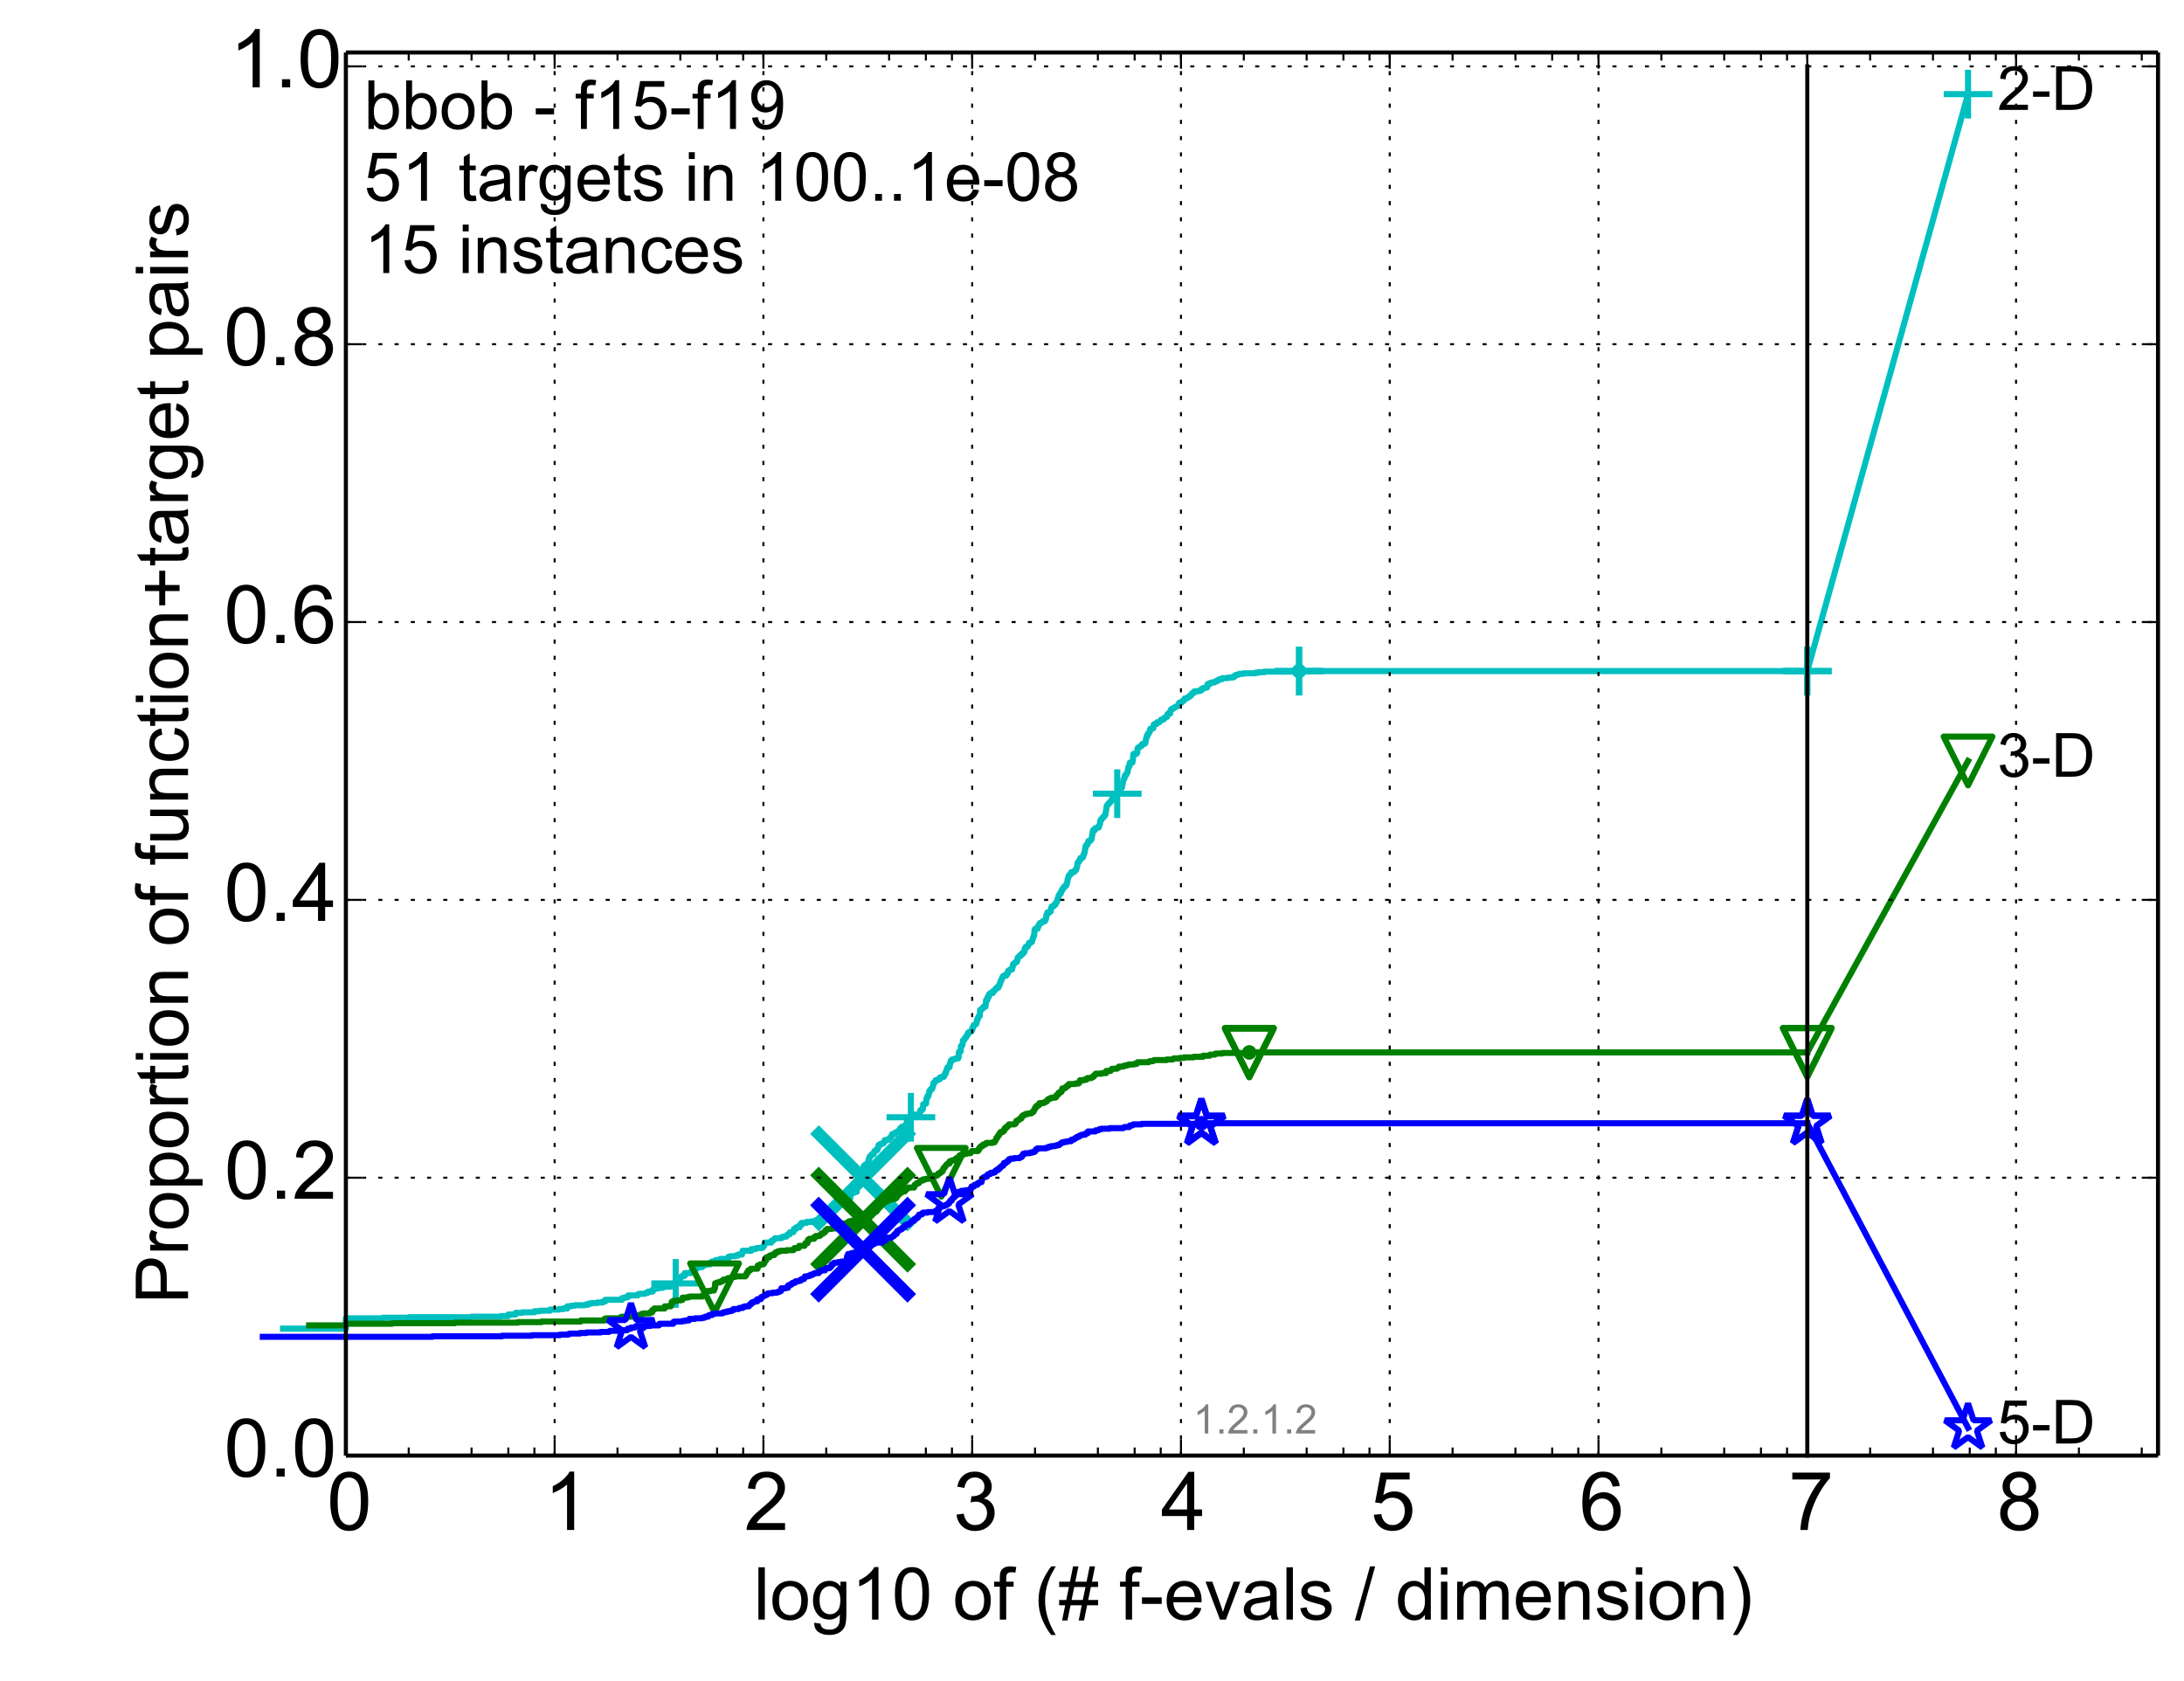 <?xml version="1.0" encoding="utf-8" standalone="no"?>
<!DOCTYPE svg PUBLIC "-//W3C//DTD SVG 1.1//EN"
  "http://www.w3.org/Graphics/SVG/1.1/DTD/svg11.dtd">
<!-- Created with matplotlib (http://matplotlib.org/) -->
<svg height="414pt" version="1.1" viewBox="0 0 538 414" width="538pt" xmlns="http://www.w3.org/2000/svg" xmlns:xlink="http://www.w3.org/1999/xlink">
 <defs>
  <style type="text/css">
*{stroke-linecap:butt;stroke-linejoin:round;}
  </style>
 </defs>
 <g id="figure_1">
  <g id="patch_1">
   <path d="
M0 414.924
L538.8 414.924
L538.8 0
L0 0
z
" style="fill:#ffffff;"/>
  </g>
  <g id="axes_1">
   <g id="patch_2">
    <path d="
M85.2 358.524
L531.6 358.524
L531.6 12.924
L85.2 12.924
z
" style="fill:#ffffff;"/>
   </g>
   <g id="line2d_1">
    <defs>
     <path d="
M0 1.5
C0.398 1.5 0.779 1.342 1.061 1.061
C1.342 0.779 1.5 0.398 1.5 0
C1.5 -0.398 1.342 -0.779 1.061 -1.061
C0.779 -1.342 0.398 -1.5 0 -1.5
C-0.398 -1.5 -0.779 -1.342 -1.061 -1.061
C-1.342 -0.779 -1.5 -0.398 -1.5 0
C-1.5 0.398 -1.342 0.779 -1.061 1.061
C-0.779 1.342 -0.398 1.5 0 1.5
z
" id="m977c291b42" style="stroke:#00bfbf;stroke-width:0.5;"/>
    </defs>
    <g>
     <use style="fill:#00bfbf;stroke:#00bfbf;stroke-width:0.5;" x="320.012" xlink:href="#m977c291b42" y="165.293"/>
     <use style="fill:#00bfbf;stroke:#00bfbf;stroke-width:0.5;" x="320.012" xlink:href="#m977c291b42" y="165.293"/>
    </g>
   </g>
   <g id="line2d_2">
    <path d="
M69.719 327.258
L85.2 327.258
L85.2 324.708
L94.256 324.708
L94.256 324.574
L100.682 324.574
L100.682 324.44
L116.163 324.44
L116.163 324.306
L123.276 324.306
L123.276 324.172
L125.219 324.172
L125.219 323.769
L127.007 323.769
L127.007 323.366
L128.662 323.366
L128.662 323.232
L131.645 323.232
L131.645 322.964
L132.999 322.964
L132.999 322.83
L135.483 322.83
L135.483 322.561
L137.718 322.561
L137.718 322.427
L138.757 322.427
L138.757 322.293
L139.75 322.293
L139.75 321.756
L140.701 321.756
L140.701 321.622
L141.613 321.622
L141.613 321.488
L144.144 321.488
L144.144 321.354
L144.927 321.354
L144.927 321.085
L145.685 321.085
L145.685 320.951
L147.126 320.951
L147.126 320.817
L148.48 320.817
L148.48 320.548
L149.128 320.548
L149.128 320.146
L153.2 320.146
L153.2 319.743
L153.725 319.743
L153.725 319.609
L154.239 319.609
L154.239 319.475
L154.741 319.475
L154.741 319.072
L157.094 319.072
L157.094 318.804
L157.536 318.804
L157.536 318.67
L158.813 318.67
L158.813 318.536
L159.223 318.536
L159.223 318.401
L159.625 318.401
L159.625 318.133
L160.791 318.133
L160.791 317.596
L161.166 317.596
L161.166 317.462
L161.535 317.462
L161.535 317.328
L162.256 317.328
L162.256 317.194
L163.295 317.194
L163.295 316.925
L165.238 316.925
L165.238 316.523
L165.85 316.523
L165.85 316.12
L166.446 316.12
L166.446 315.181
L167.026 315.181
L167.026 315.047
L167.592 315.047
L167.592 314.51
L167.869 314.51
L167.869 314.376
L168.143 314.376
L168.143 314.242
L168.681 314.242
L168.681 313.571
L170.222 313.571
L170.222 313.168
L170.713 313.168
L170.713 312.631
L171.43 312.631
L171.43 312.363
L171.895 312.363
L171.895 312.095
L173.018 312.095
L173.018 311.692
L173.236 311.692
L173.236 311.558
L173.877 311.558
L173.877 311.424
L174.906 311.424
L174.906 311.155
L175.107 311.155
L175.107 310.887
L175.305 310.887
L175.305 310.753
L176.082 310.753
L176.082 310.484
L176.461 310.484
L176.461 310.35
L177.38 310.35
L177.38 310.082
L179.112 310.082
L179.112 309.948
L179.443 309.948
L179.443 309.545
L179.931 309.545
L179.931 309.411
L181.18 309.411
L181.18 309.277
L181.78 309.277
L181.78 309.008
L182.792 309.008
L182.792 308.472
L182.933 308.472
L182.933 308.069
L185.075 308.069
L185.075 307.666
L186.073 307.666
L186.073 307.532
L186.436 307.532
L186.436 307.398
L187.72 307.398
L187.72 307.264
L187.945 307.264
L187.945 307.13
L188.057 307.13
L188.057 306.861
L188.279 306.861
L188.39 306.056
L189.982 306.056
L189.982 305.654
L190.186 305.654
L190.186 305.519
L190.488 305.519
L190.488 305.385
L190.688 305.385
L190.787 305.117
L190.886 305.117
L190.886 304.983
L192.499 304.983
L192.499 304.714
L193.041 304.714
L193.041 304.58
L193.745 304.58
L193.745 304.312
L194.003 304.312
L194.003 304.043
L194.51 304.043
L194.594 303.507
L195.412 303.507
L195.412 303.238
L195.572 303.238
L195.572 302.702
L196.046 302.702
L196.124 302.299
L196.964 302.299
L196.964 301.762
L197.409 301.762
L197.409 301.225
L198.694 301.225
L198.694 300.957
L199.974 300.957
L199.974 300.823
L200.936 300.823
L200.936 300.555
L201.616 300.555
L201.616 300.42
L201.918 300.42
L201.918 299.884
L202.275 299.884
L202.275 299.615
L202.973 299.615
L202.973 299.213
L203.483 299.213
L203.483 299.078
L203.761 299.078
L203.761 298.81
L204.307 298.81
L204.415 298.542
L204.787 298.542
L204.787 297.871
L204.998 297.871
L204.998 297.737
L205.361 297.737
L205.463 297.2
L205.769 297.2
L205.769 296.931
L206.169 296.931
L206.169 296.797
L206.367 296.797
L206.367 296.395
L206.514 296.395
L206.514 296.261
L206.854 296.261
L206.854 295.992
L208.388 295.992
L208.388 295.858
L208.745 295.858
L208.745 295.724
L209.052 295.724
L209.052 295.187
L209.442 295.187
L209.527 294.114
L209.655 294.114
L209.697 293.711
L210.611 293.711
L210.611 293.577
L211.054 293.577
L211.094 291.296
L211.213 291.296
L211.213 290.759
L211.566 290.759
L211.566 290.625
L211.953 290.625
L211.953 290.49
L212.257 290.49
L212.257 290.356
L212.483 290.356
L212.483 290.222
L212.669 290.222
L212.743 287.27
L212.817 287.27
L212.817 287.136
L213.074 287.136
L213.11 286.867
L213.471 286.867
L213.471 286.733
L213.685 286.733
L213.685 286.599
L213.826 286.599
L213.861 286.062
L213.966 286.062
L214.036 285.391
L214.175 285.391
L214.245 284.855
L214.451 284.855
L214.451 284.72
L214.588 284.72
L214.622 284.452
L214.724 284.452
L214.724 284.318
L215.226 284.318
L215.292 283.781
L215.357 283.781
L215.423 283.513
L215.554 283.513
L215.554 283.379
L215.91 283.379
L215.91 283.244
L216.133 283.244
L216.165 282.842
L216.26 282.842
L216.26 282.573
L216.386 282.573
L216.417 282.037
L216.822 282.037
L216.822 281.768
L217.279 281.768
L217.279 281.634
L217.638 281.634
L217.638 281.366
L217.845 281.366
L217.933 280.829
L218.569 280.829
L218.569 280.695
L219.02 280.695
L219.104 280.292
L219.435 280.292
L219.544 279.89
L219.599 279.89
L219.68 279.621
L219.735 279.621
L219.735 279.353
L220.348 279.353
L220.348 279.085
L220.584 279.085
L220.584 278.95
L220.842 278.95
L220.842 278.816
L221.022 278.816
L221.022 278.682
L221.626 278.682
L221.626 278.145
L221.775 278.145
L221.775 277.877
L221.922 277.877
L221.922 277.743
L222.19 277.743
L222.215 277.474
L223.022 277.474
L223.022 277.072
L223.185 277.072
L223.232 276.803
L223.393 276.803
L223.393 276.132
L223.53 276.132
L223.53 275.864
L223.802 275.864
L223.802 275.73
L223.915 275.73
L224.004 275.461
L224.337 275.461
L224.381 275.193
L224.534 275.193
L224.534 275.059
L224.773 275.059
L224.773 274.925
L225.115 274.925
L225.2 274.522
L226.395 274.522
L226.395 274.254
L226.575 274.254
L226.675 273.583
L226.714 273.583
L226.714 273.449
L227.126 273.449
L227.126 273.18
L227.358 273.18
L227.415 271.973
L227.777 271.973
L227.777 271.838
L228.132 271.838
L228.188 270.631
L228.354 270.631
L228.464 269.96
L228.718 269.96
L228.827 269.289
L228.899 269.289
L228.899 268.752
L229.113 268.752
L229.202 268.35
L229.325 268.35
L229.325 268.215
L229.622 268.215
L229.726 267.679
L229.813 267.679
L229.847 267.276
L229.933 267.276
L229.95 266.739
L230.069 266.739
L230.069 266.605
L230.306 266.605
L230.306 266.337
L230.441 266.337
L230.474 266.068
L230.872 266.068
L230.872 265.934
L231.327 265.934
L231.327 265.8
L231.551 265.8
L231.551 265.397
L231.836 265.397
L231.836 265.263
L232.457 265.263
L232.457 265.129
L232.594 265.129
L232.7 264.592
L232.881 264.592
L232.881 264.19
L233.045 264.19
L233.149 263.519
L233.238 263.519
L233.238 263.25
L233.4 263.25
L233.429 262.848
L233.908 262.848
L234.008 261.909
L234.136 261.909
L234.221 261.238
L234.516 261.238
L234.516 260.969
L234.999 260.969
L234.999 260.835
L235.405 260.835
L235.405 260.701
L236.039 260.701
L236.039 260.432
L236.156 260.432
L236.221 259.091
L236.516 259.091
L236.516 258.956
L236.669 258.956
L236.707 257.615
L236.958 257.615
L237.045 257.346
L237.12 257.346
L237.207 256.273
L237.453 256.273
L237.453 256.138
L237.575 256.138
L237.648 255.87
L237.696 255.87
L237.708 255.602
L237.853 255.602
L237.853 255.468
L238.044 255.468
L238.127 255.065
L238.258 255.065
L238.258 254.797
L238.446 254.797
L238.446 254.394
L238.597 254.394
L238.597 254.26
L238.966 254.26
L239.057 253.991
L239.363 253.991
L239.363 253.857
L239.486 253.857
L239.519 253.186
L239.719 253.186
L239.818 252.515
L240.07 252.515
L240.07 252.381
L240.254 252.381
L240.254 252.247
L240.458 252.247
L240.458 251.979
L240.575 251.979
L240.65 251.174
L240.829 251.174
L240.85 250.771
L240.997 250.771
L241.039 250.368
L241.194 250.368
L241.194 250.234
L241.359 250.234
L241.421 248.758
L241.685 248.758
L241.685 248.624
L241.917 248.624
L241.917 248.356
L242.146 248.356
L242.186 248.087
L242.285 248.087
L242.285 247.953
L242.781 247.953
L242.887 246.477
L242.897 246.477
L242.897 246.343
L243.22 246.343
L243.249 245.672
L243.333 245.672
L243.333 245.538
L243.604 245.538
L243.632 244.867
L243.863 244.867
L243.863 244.732
L243.982 244.732
L243.982 244.598
L244.559 244.598
L244.594 244.33
L244.674 244.33
L244.674 244.062
L244.956 244.062
L245.043 243.793
L245.234 243.793
L245.26 243.525
L245.371 243.525
L245.371 243.391
L245.534 243.391
L245.534 243.256
L245.947 243.256
L245.947 242.854
L246.114 242.854
L246.205 242.585
L246.255 242.585
L246.304 242.183
L246.394 242.183
L246.411 241.78
L246.558 241.78
L246.558 241.512
L246.679 241.512
L246.736 241.109
L246.809 241.109
L246.857 240.841
L247.025 240.841
L247.065 240.438
L247.302 240.438
L247.302 240.304
L247.908 240.304
L247.992 239.768
L248.28 239.768
L248.37 239.097
L248.594 239.097
L248.594 238.962
L248.83 238.962
L248.83 238.828
L249.238 238.828
L249.238 238.694
L249.353 238.694
L249.411 238.157
L249.482 238.157
L249.553 237.486
L249.731 237.486
L249.731 237.352
L249.92 237.352
L250.018 237.084
L250.157 237.084
L250.157 236.95
L250.48 236.95
L250.48 236.681
L250.616 236.681
L250.691 235.876
L250.846 235.876
L250.846 235.742
L250.98 235.742
L250.98 235.608
L251.186 235.608
L251.186 235.339
L251.547 235.339
L251.592 234.937
L251.966 234.937
L251.966 234.803
L252.093 234.803
L252.163 234.4
L252.402 234.4
L252.421 233.595
L252.657 233.595
L252.676 233.192
L253.147 233.192
L253.202 232.924
L253.298 232.924
L253.406 232.521
L253.454 232.521
L253.466 232.253
L253.857 232.253
L253.962 231.985
L254.247 231.985
L254.356 231.314
L254.425 231.314
L254.459 230.911
L254.562 230.911
L254.669 230.374
L254.754 230.374
L254.844 229.033
L254.995 229.033
L254.995 228.764
L255.633 228.764
L255.698 228.093
L255.881 228.093
L255.945 227.691
L256.041 227.691
L256.099 227.422
L256.321 227.422
L256.321 227.288
L256.65 227.288
L256.65 227.154
L256.882 227.154
L256.882 226.886
L257.419 226.886
L257.469 226.483
L257.623 226.483
L257.623 226.08
L257.737 226.08
L257.746 225.409
L257.908 225.409
L257.987 224.739
L258.564 224.739
L258.564 224.604
L258.711 224.604
L258.711 224.47
L258.834 224.47
L258.904 223.665
L259.03 223.665
L259.095 223.262
L259.514 223.262
L259.623 222.994
L259.691 222.994
L259.691 222.86
L259.982 222.86
L260.067 222.457
L260.107 222.457
L260.107 222.323
L260.284 222.323
L260.367 222.055
L260.42 222.055
L260.529 221.384
L260.607 221.384
L260.702 220.981
L260.741 220.981
L260.767 220.579
L260.857 220.579
L260.857 220.445
L260.977 220.445
L261.007 220.176
L261.253 220.176
L261.349 219.908
L261.379 219.908
L261.395 219.505
L261.554 219.505
L261.554 219.237
L261.711 219.237
L261.711 218.968
L261.847 218.968
L261.884 218.7
L262.084 218.7
L262.141 218.432
L262.214 218.432
L262.214 218.298
L262.518 218.298
L262.61 217.895
L262.783 217.895
L262.862 217.358
L262.905 217.358
L263.003 216.553
L263.057 216.553
L263.131 216.151
L263.193 216.151
L263.282 215.614
L263.431 215.614
L263.431 215.48
L263.652 215.48
L263.652 215.345
L263.765 215.345
L263.769 215.077
L263.923 215.077
L263.923 214.809
L264.546 214.809
L264.64 214.54
L264.856 214.54
L264.874 214.272
L265.102 214.272
L265.141 213.869
L265.226 213.869
L265.293 213.467
L265.346 213.467
L265.423 212.662
L265.496 212.662
L265.496 212.393
L265.618 212.393
L265.618 212.259
L265.818 212.259
L265.917 211.857
L266.054 211.857
L266.064 211.454
L266.199 211.454
L266.199 211.32
L266.638 211.32
L266.694 211.051
L266.855 211.051
L266.93 210.38
L267.074 210.38
L267.174 209.978
L267.193 209.978
L267.3 209.039
L267.383 209.039
L267.412 208.368
L267.498 208.368
L267.498 208.233
L267.609 208.233
L267.609 208.099
L267.884 208.099
L267.902 207.697
L268.009 207.697
L268.102 207.16
L268.498 207.16
L268.596 206.892
L268.813 206.892
L268.813 206.623
L268.945 206.623
L269.034 205.55
L269.108 205.55
L269.209 204.61
L269.256 204.61
L269.256 204.476
L269.691 204.476
L269.694 204.074
L269.923 204.074
L269.923 203.939
L270.3 203.939
L270.3 203.805
L270.671 203.805
L270.671 203.403
L270.823 203.403
L270.916 203
L270.959 203
L271.033 202.195
L271.128 202.195
L271.128 201.927
L271.365 201.927
L271.378 201.658
L271.477 201.658
L271.578 201.39
L271.69 201.39
L271.69 201.256
L271.929 201.256
L271.991 200.987
L272.1 200.987
L272.1 200.853
L272.248 200.853
L272.351 200.182
L272.368 200.182
L272.463 199.511
L272.501 199.511
L272.611 198.572
L272.699 198.572
L272.739 198.304
L272.845 198.304
L272.845 198.169
L273.025 198.169
L273.025 197.901
L273.223 197.901
L273.223 197.767
L273.378 197.767
L273.422 197.498
L273.604 197.498
L273.604 197.364
L273.769 197.364
L273.769 197.23
L273.903 197.23
L273.982 196.559
L274.084 196.559
L274.15 196.157
L274.386 196.157
L274.493 195.888
L274.844 195.888
L274.844 195.754
L275.059 195.754
L275.059 195.62
L275.215 195.62
L275.24 195.217
L275.336 195.217
L275.336 194.681
L275.466 194.681
L275.466 194.546
L275.723 194.546
L275.723 194.412
L275.851 194.412
L275.914 194.144
L276.171 194.144
L276.171 194.01
L276.384 194.01
L276.488 193.204
L276.531 193.204
L276.605 192.668
L276.646 192.668
L276.711 192.131
L276.768 192.131
L276.875 191.728
L277.011 191.728
L277.112 191.057
L277.131 191.057
L277.131 190.923
L277.407 190.923
L277.443 190.655
L277.519 190.655
L277.598 190.387
L277.634 190.387
L277.634 190.252
L277.772 190.252
L277.882 189.313
L277.912 189.313
L277.998 188.776
L278.228 188.776
L278.324 187.837
L278.951 187.837
L279.019 187.3
L279.082 187.3
L279.164 185.824
L279.216 185.824
L279.216 185.69
L279.944 185.69
L280.033 185.422
L280.133 185.422
L280.223 184.348
L280.271 184.348
L280.271 184.214
L280.479 184.214
L280.479 184.08
L280.708 184.08
L280.819 183.811
L281.099 183.811
L281.099 183.677
L281.253 183.677
L281.327 183.275
L281.849 183.275
L281.849 183.14
L282.036 183.14
L282.036 183.006
L282.167 183.006
L282.24 182.201
L282.291 182.201
L282.392 181.664
L282.487 181.664
L282.537 181.128
L282.618 181.128
L282.618 180.993
L282.834 180.993
L282.863 180.591
L283.013 180.591
L283.121 180.322
L283.208 180.322
L283.299 179.652
L283.343 179.652
L283.343 179.517
L283.821 179.517
L283.821 179.383
L284.107 179.383
L284.183 178.578
L284.231 178.578
L284.231 178.444
L284.41 178.444
L284.41 178.31
L284.949 178.31
L285.027 177.907
L285.553 177.907
L285.553 177.773
L285.719 177.773
L285.719 177.639
L285.859 177.639
L285.928 177.37
L286.036 177.37
L286.036 177.236
L286.637 177.236
L286.73 176.968
L286.751 176.968
L286.751 176.834
L286.952 176.834
L286.952 176.699
L287.221 176.699
L287.221 176.565
L287.5 176.565
L287.581 175.894
L287.741 175.894
L287.741 175.76
L288.249 175.76
L288.313 175.089
L288.382 175.089
L288.491 174.687
L288.867 174.687
L288.964 174.418
L289.236 174.418
L289.236 174.284
L289.479 174.284
L289.479 174.15
L289.685 174.15
L289.685 174.016
L289.948 174.016
L289.948 173.881
L290.162 173.881
L290.162 173.747
L290.369 173.747
L290.468 173.076
L291.067 173.076
L291.108 172.808
L291.21 172.808
L291.21 172.674
L291.509 172.674
L291.509 172.54
L291.684 172.54
L291.684 172.271
L291.797 172.271
L291.863 172.003
L292.379 172.003
L292.379 171.869
L292.629 171.869
L292.629 171.734
L292.798 171.734
L292.798 171.6
L293.035 171.6
L293.079 171.332
L293.407 171.332
L293.5 171.064
L293.604 171.064
L293.622 170.795
L293.802 170.795
L293.802 170.661
L294.138 170.661
L294.223 170.258
L295.304 170.258
L295.304 170.124
L295.849 170.124
L295.934 169.722
L296.305 169.722
L296.365 169.453
L296.958 169.453
L296.958 169.319
L297.377 169.319
L297.439 168.514
L297.959 168.514
L298.004 168.246
L298.405 168.246
L298.405 168.111
L299.074 168.111
L299.074 167.977
L299.33 167.977
L299.33 167.843
L299.758 167.843
L299.825 167.575
L300.173 167.575
L300.173 167.44
L300.328 167.44
L300.328 167.306
L301.039 167.306
L301.096 167.038
L302.428 167.038
L302.428 166.904
L303.528 166.904
L303.528 166.77
L304.012 166.77
L304.031 166.501
L304.279 166.501
L304.279 166.367
L304.397 166.367
L304.397 166.233
L304.942 166.233
L304.942 166.099
L305.359 166.099
L305.359 165.964
L306.379 165.964
L306.379 165.83
L309.205 165.83
L309.205 165.696
L310.067 165.696
L310.067 165.562
L311.493 165.562
L311.493 165.428
L320.012 165.428
L320.012 165.293
L445.2 165.293
L445.2 165.293" style="fill:none;stroke:#00bfbf;stroke-linecap:square;stroke-width:1.5;"/>
   </g>
   <g id="line2d_3">
    <defs>
     <path d="
M-6 0
L6 0
M0 6
L0 -6" id="m3e4de746de" style="stroke:#00bfbf;stroke-width:1.5;"/>
    </defs>
    <g>
     <use style="fill:none;stroke:#00bfbf;stroke-width:1.5;" x="166.446" xlink:href="#m3e4de746de" y="316.12"/>
     <use style="fill:none;stroke:#00bfbf;stroke-width:1.5;" x="224.381" xlink:href="#m3e4de746de" y="275.193"/>
     <use style="fill:none;stroke:#00bfbf;stroke-width:1.5;" x="275.215" xlink:href="#m3e4de746de" y="195.486"/>
     <use style="fill:none;stroke:#00bfbf;stroke-width:1.5;" x="320.012" xlink:href="#m3e4de746de" y="165.293"/>
     <use style="fill:none;stroke:#00bfbf;stroke-width:1.5;" x="320.012" xlink:href="#m3e4de746de" y="165.293"/>
     <use style="fill:none;stroke:#00bfbf;stroke-width:1.5;" x="445.2" xlink:href="#m3e4de746de" y="165.293"/>
    </g>
   </g>
   <g id="line2d_4"/>
   <g id="line2d_5">
    <path clip-path="url(#p0cd469f449)" d="
M212.632 290.222" style="fill:none;stroke:#00bfbf;stroke-linecap:square;"/>
    <defs>
     <path d="
M-12 12
L12 -12
M-12 -12
L12 12" id="m09e435d1d9" style="stroke:#00bfbf;stroke-width:3;"/>
    </defs>
    <g clip-path="url(#p0cd469f449)">
     <use style="fill:#00bfbf;stroke:#00bfbf;stroke-width:3;" x="212.632" xlink:href="#m09e435d1d9" y="290.222"/>
    </g>
   </g>
   <g id="line2d_6">
    <defs>
     <path d="
M0 1.5
C0.398 1.5 0.779 1.342 1.061 1.061
C1.342 0.779 1.5 0.398 1.5 0
C1.5 -0.398 1.342 -0.779 1.061 -1.061
C0.779 -1.342 0.398 -1.5 0 -1.5
C-0.398 -1.5 -0.779 -1.342 -1.061 -1.061
C-1.342 -0.779 -1.5 -0.398 -1.5 0
C-1.5 0.398 -1.342 0.779 -1.061 1.061
C-0.779 1.342 -0.398 1.5 0 1.5
z
" id="mb0b177905e" style="stroke:#008000;stroke-width:0.5;"/>
    </defs>
    <g>
     <use style="fill:#008000;stroke:#008000;stroke-width:0.5;" x="307.75" xlink:href="#mb0b177905e" y="259.225"/>
     <use style="fill:#008000;stroke:#008000;stroke-width:0.5;" x="307.75" xlink:href="#mb0b177905e" y="259.225"/>
    </g>
   </g>
   <g id="line2d_7">
    <path d="
M76.144 326.453
L85.2 326.453
L85.2 326.05
L96.609 326.05
L96.609 325.916
L112.091 325.916
L112.091 325.782
L127.572 325.782
L127.572 325.648
L133.432 325.648
L133.432 325.513
L143.054 325.513
L143.054 325.245
L148.914 325.245
L148.914 324.842
L149.339 324.842
L149.339 324.708
L152.842 324.708
L152.842 324.44
L153.2 324.44
L153.2 324.306
L157.094 324.306
L157.094 324.037
L157.39 324.037
L157.39 323.903
L157.97 323.903
L157.97 323.635
L158.536 323.635
L158.536 323.501
L160.151 323.501
L160.151 323.232
L160.664 323.232
L160.664 322.695
L160.917 322.695
L160.917 322.561
L161.166 322.561
L161.166 322.293
L163.742 322.293
L163.742 321.756
L165.238 321.756
L165.238 321.354
L165.444 321.354
L165.444 320.683
L165.648 320.683
L165.648 320.548
L165.85 320.548
L165.85 320.414
L166.834 320.414
L166.834 320.28
L167.777 320.28
L167.777 320.146
L168.143 320.146
L168.143 319.609
L169.379 319.609
L169.379 319.475
L169.889 319.475
L169.889 319.341
L173.018 319.341
L173.018 319.072
L173.594 319.072
L173.594 317.999
L175.107 317.999
L175.107 317.865
L175.891 317.865
L175.891 317.462
L176.019 317.462
L176.019 317.194
L176.146 317.194
L176.146 316.12
L176.398 316.12
L176.398 315.986
L176.772 315.986
L176.772 315.852
L177.38 315.852
L177.38 315.718
L177.619 315.718
L177.619 315.584
L177.973 315.584
L177.973 315.449
L178.205 315.449
L178.205 315.181
L179.001 315.181
L179.001 315.047
L179.112 315.047
L179.112 314.913
L179.443 314.913
L179.443 314.778
L180.302 314.778
L180.302 314.51
L181.13 314.51
L181.13 314.376
L183.625 314.376
L183.715 314.107
L183.806 314.107
L183.806 313.839
L183.985 313.839
L183.985 313.437
L184.251 313.437
L184.339 312.9
L184.775 312.9
L184.775 312.766
L184.947 312.766
L184.947 312.497
L186.596 312.497
L186.675 311.692
L187.145 311.692
L187.223 311.424
L188.057 311.424
L188.131 311.155
L188.279 311.155
L188.353 310.484
L188.717 310.484
L188.79 309.679
L189.568 309.679
L189.568 309.277
L189.982 309.277
L189.982 309.143
L190.721 309.143
L190.721 308.74
L191.049 308.74
L191.049 308.472
L191.564 308.472
L191.627 308.203
L192.253 308.203
L192.253 308.069
L193.745 308.069
L193.745 307.935
L195.412 307.935
L195.412 307.666
L195.731 307.666
L195.731 307.398
L196.763 307.398
L196.864 306.861
L198.179 306.861
L198.179 306.593
L198.321 306.593
L198.415 306.19
L198.924 306.19
L199.015 305.385
L199.377 305.385
L199.377 305.117
L200.556 305.117
L200.556 304.714
L200.936 304.714
L200.936 304.446
L201.878 304.446
L201.878 304.312
L202.077 304.312
L202.117 304.043
L202.275 304.043
L202.275 303.909
L202.666 303.909
L202.666 303.641
L203.011 303.641
L203.011 303.507
L203.239 303.507
L203.239 303.238
L203.389 303.238
L203.389 302.97
L203.724 302.97
L203.724 302.702
L204.875 302.702
L204.875 302.567
L205.903 302.567
L205.903 302.433
L206.334 302.433
L206.433 302.165
L206.693 302.165
L206.693 302.031
L207.204 302.031
L207.204 301.762
L207.518 301.762
L207.518 301.494
L207.735 301.494
L207.735 301.36
L208.73 301.36
L208.73 301.091
L209.052 301.091
L209.139 300.823
L209.655 300.823
L209.655 300.689
L211.76 300.689
L211.812 300.42
L212.644 300.42
L212.669 299.213
L213.013 299.213
L213.013 299.078
L213.303 299.078
L213.303 298.944
L213.896 298.944
L213.896 298.81
L214.724 298.81
L214.724 298.676
L215.126 298.676
L215.126 298.542
L215.325 298.542
L215.325 298.408
L215.931 298.408
L215.995 298.139
L216.123 298.139
L216.123 297.334
L216.584 297.334
L216.646 296.663
L216.729 296.663
L216.811 296.395
L216.975 296.395
L216.975 296.261
L217.097 296.261
L217.097 296.126
L217.339 296.126
L217.339 295.992
L218.302 295.992
L218.302 295.858
L218.702 295.858
L218.702 295.724
L218.833 295.724
L218.833 295.455
L219.608 295.455
L219.608 295.321
L220.462 295.321
L220.462 295.187
L220.618 295.187
L220.618 295.053
L220.859 295.053
L220.928 294.65
L221.081 294.65
L221.115 294.382
L221.318 294.382
L221.351 294.114
L221.468 294.114
L221.468 293.979
L221.766 293.979
L221.766 293.845
L221.979 293.845
L221.979 293.577
L222.319 293.577
L222.319 293.443
L222.921 293.443
L223.03 292.906
L223.446 292.906
L223.507 292.637
L223.674 292.637
L223.674 292.503
L225.193 292.503
L225.221 292.101
L225.306 292.101
L225.306 291.832
L225.557 291.832
L225.557 291.698
L225.778 291.698
L225.792 291.43
L226.348 291.43
L226.348 291.161
L226.535 291.161
L226.535 291.027
L226.668 291.027
L226.721 290.759
L227.37 290.759
L227.37 290.49
L228.002 290.49
L228.002 290.356
L228.749 290.356
L228.749 290.222
L229.012 290.222
L229.012 290.088
L229.657 290.088
L229.657 289.954
L229.921 289.954
L229.921 289.82
L230.205 289.82
L230.205 289.551
L230.839 289.551
L230.839 289.417
L231.003 289.417
L231.003 289.283
L231.122 289.283
L231.155 289.014
L231.551 289.014
L231.647 288.746
L231.868 288.746
L231.868 288.612
L232.076 288.612
L232.076 288.478
L232.231 288.478
L232.231 288.075
L232.365 288.075
L232.457 287.673
L232.639 287.673
L232.73 287.404
L232.871 287.404
L232.961 287.136
L233.011 287.136
L233.011 287.002
L233.14 287.002
L233.14 286.867
L233.268 286.867
L233.268 286.733
L233.473 286.733
L233.473 286.599
L233.908 286.599
L233.908 286.062
L234.202 286.062
L234.202 285.928
L234.567 285.928
L234.567 285.794
L235.261 285.794
L235.261 285.526
L235.494 285.526
L235.583 285.257
L235.926 285.257
L235.926 285.123
L236.126 285.123
L236.126 284.989
L236.247 284.989
L236.247 284.855
L236.367 284.855
L236.367 284.586
L236.673 284.586
L236.673 284.452
L237.166 284.452
L237.166 284.318
L237.559 284.318
L237.559 284.184
L238.096 284.184
L238.096 284.049
L239.072 284.049
L239.133 283.781
L239.239 283.781
L239.239 283.647
L239.426 283.647
L239.426 283.513
L240.934 283.513
L240.934 283.244
L241.143 283.244
L241.143 282.842
L241.376 282.842
L241.479 282.439
L241.669 282.439
L241.669 282.305
L242.063 282.305
L242.169 282.037
L242.176 282.037
L242.176 281.902
L242.743 281.902
L242.814 281.634
L242.992 281.634
L242.992 281.5
L244.476 281.5
L244.476 281.366
L244.994 281.366
L245.098 281.097
L245.144 281.097
L245.144 280.963
L245.26 280.963
L245.306 280.695
L245.374 280.695
L245.426 280.292
L245.585 280.292
L245.585 280.158
L245.743 280.158
L245.816 279.755
L245.945 279.755
L245.945 279.621
L246.106 279.621
L246.2 279.219
L246.244 279.219
L246.244 279.085
L246.474 279.085
L246.474 278.816
L247.049 278.816
L247.049 278.548
L247.36 278.548
L247.448 278.011
L247.5 278.011
L247.5 277.877
L247.836 277.877
L247.882 277.608
L247.953 277.608
L247.953 277.474
L248.277 277.474
L248.382 277.206
L248.527 277.206
L248.527 276.938
L249.923 276.938
L249.923 276.803
L250.183 276.803
L250.247 276.401
L250.311 276.401
L250.311 276.132
L250.535 276.132
L250.535 275.998
L250.873 275.998
L250.873 275.864
L251.02 275.864
L251.073 275.596
L251.381 275.596
L251.381 275.461
L251.638 275.461
L251.711 274.925
L251.895 274.925
L251.895 274.791
L252.07 274.791
L252.07 274.656
L252.485 274.656
L252.485 274.522
L252.606 274.522
L252.606 274.388
L253.226 274.388
L253.226 274.254
L253.993 274.254
L253.993 274.12
L254.241 274.12
L254.321 273.851
L254.607 273.851
L254.709 273.583
L254.72 273.583
L254.743 273.314
L254.867 273.314
L254.937 273.046
L255.008 273.046
L255.008 272.778
L255.289 272.778
L255.318 272.375
L255.646 272.375
L255.646 272.241
L255.95 272.241
L256.053 271.704
L257.082 271.704
L257.082 271.57
L257.342 271.57
L257.342 271.436
L257.605 271.436
L257.605 271.302
L257.877 271.302
L257.952 271.033
L258.037 271.033
L258.128 270.765
L258.372 270.765
L258.372 270.631
L258.714 270.631
L258.714 270.497
L259.039 270.497
L259.039 270.362
L259.942 270.362
L259.942 270.228
L260.17 270.228
L260.17 269.826
L260.361 269.826
L260.361 269.691
L260.556 269.691
L260.556 269.557
L260.753 269.557
L260.755 269.155
L261.081 269.155
L261.081 269.02
L261.356 269.02
L261.356 268.886
L261.535 268.886
L261.593 268.35
L261.673 268.35
L261.673 268.081
L262.325 268.081
L262.397 267.813
L262.681 267.813
L262.776 267.544
L262.852 267.544
L262.852 267.41
L263.23 267.41
L263.302 267.008
L264.871 267.008
L264.871 266.873
L265.676 266.873
L265.676 266.739
L265.868 266.739
L265.923 266.337
L266.046 266.337
L266.046 266.068
L267.065 266.068
L267.065 265.934
L267.661 265.934
L267.661 265.666
L267.888 265.666
L267.888 265.532
L268.864 265.532
L268.864 265.397
L268.993 265.397
L268.993 265.263
L269.336 265.263
L269.336 265.129
L269.452 265.129
L269.485 264.861
L269.694 264.861
L269.694 264.726
L269.837 264.726
L269.893 264.458
L271.364 264.458
L271.364 264.324
L272.471 264.324
L272.491 263.787
L273.577 263.787
L273.677 263.519
L273.805 263.519
L273.913 263.25
L275.106 263.25
L275.106 263.116
L275.342 263.116
L275.342 262.982
L275.577 262.982
L275.64 262.714
L276.65 262.714
L276.65 262.579
L277.022 262.579
L277.022 262.445
L277.637 262.445
L277.637 262.311
L278.095 262.311
L278.095 262.177
L279.364 262.177
L279.364 262.043
L280.023 262.043
L280.058 261.774
L280.222 261.774
L280.222 261.64
L282.961 261.64
L282.961 261.506
L283.221 261.506
L283.221 261.372
L284.013 261.372
L284.013 261.238
L284.304 261.238
L284.304 261.103
L287.367 261.103
L287.367 260.969
L288.886 260.969
L288.886 260.835
L289.142 260.835
L289.142 260.701
L290.63 260.701
L290.63 260.567
L291.693 260.567
L291.693 260.432
L294.053 260.432
L294.053 260.298
L296.354 260.298
L296.354 260.03
L298.014 260.03
L298.072 259.762
L299.29 259.762
L299.29 259.627
L299.432 259.627
L299.432 259.493
L301.062 259.493
L301.062 259.359
L307.75 259.359
L307.75 259.225
L445.2 259.225
L445.2 259.225" style="fill:none;stroke:#008000;stroke-linecap:square;stroke-width:1.5;"/>
   </g>
   <g id="line2d_8">
    <defs>
     <path d="
M-7.34788e-16 6
L6 -6
L-6 -6
z
" id="m397e16cd68" style="stroke:#008000;stroke-linejoin:miter;stroke-width:1.5;"/>
    </defs>
    <g>
     <use style="fill:none;stroke:#008000;stroke-linejoin:miter;stroke-width:1.5;" x="176.019" xlink:href="#m397e16cd68" y="317.194"/>
     <use style="fill:none;stroke:#008000;stroke-linejoin:miter;stroke-width:1.5;" x="231.868" xlink:href="#m397e16cd68" y="288.746"/>
     <use style="fill:none;stroke:#008000;stroke-linejoin:miter;stroke-width:1.5;" x="307.75" xlink:href="#m397e16cd68" y="259.359"/>
     <use style="fill:none;stroke:#008000;stroke-linejoin:miter;stroke-width:1.5;" x="307.75" xlink:href="#m397e16cd68" y="259.225"/>
     <use style="fill:none;stroke:#008000;stroke-linejoin:miter;stroke-width:1.5;" x="307.75" xlink:href="#m397e16cd68" y="259.225"/>
     <use style="fill:none;stroke:#008000;stroke-linejoin:miter;stroke-width:1.5;" x="445.2" xlink:href="#m397e16cd68" y="259.225"/>
    </g>
   </g>
   <g id="line2d_9"/>
   <g id="line2d_10">
    <path clip-path="url(#p0cd469f449)" d="
M212.62 300.42" style="fill:none;stroke:#008000;stroke-linecap:square;"/>
    <defs>
     <path d="
M-12 12
L12 -12
M-12 -12
L12 12" id="m8c089fa6cd" style="stroke:#008000;stroke-width:3;"/>
    </defs>
    <g clip-path="url(#p0cd469f449)">
     <use style="fill:#008000;stroke:#008000;stroke-width:3;" x="212.62" xlink:href="#m8c089fa6cd" y="300.42"/>
    </g>
   </g>
   <g id="line2d_11">
    <defs>
     <path d="
M0 1.5
C0.398 1.5 0.779 1.342 1.061 1.061
C1.342 0.779 1.5 0.398 1.5 0
C1.5 -0.398 1.342 -0.779 1.061 -1.061
C0.779 -1.342 0.398 -1.5 0 -1.5
C-0.398 -1.5 -0.779 -1.342 -1.061 -1.061
C-1.342 -0.779 -1.5 -0.398 -1.5 0
C-1.5 0.398 -1.342 0.779 -1.061 1.061
C-0.779 1.342 -0.398 1.5 0 1.5
z
" id="m76a7ce5b4a" style="stroke:#0000ff;stroke-width:0.5;"/>
    </defs>
    <g>
     <use style="fill:#0000ff;stroke:#0000ff;stroke-width:0.5;" x="295.942" xlink:href="#m76a7ce5b4a" y="276.669"/>
     <use style="fill:#0000ff;stroke:#0000ff;stroke-width:0.5;" x="295.942" xlink:href="#m76a7ce5b4a" y="276.669"/>
    </g>
   </g>
   <g id="line2d_12">
    <path d="
M64.734 329.271
L106.541 329.271
L106.541 329.136
L123.678 329.136
L123.678 329.002
L131.079 329.002
L131.079 328.868
L137.93 328.868
L137.93 328.734
L139.944 328.734
L139.944 328.6
L140.325 328.6
L140.325 328.466
L142.83 328.466
L142.83 328.331
L144.461 328.331
L144.461 328.197
L147.948 328.197
L147.948 328.063
L150.004 328.063
L150.004 327.929
L150.248 327.929
L150.248 327.795
L152.11 327.795
L152.11 327.66
L154.441 327.66
L154.441 327.526
L154.641 327.526
L154.641 327.258
L155.425 327.258
L155.425 326.989
L156.368 326.989
L156.368 326.855
L156.551 326.855
L156.551 326.721
L156.734 326.721
L156.734 326.587
L160.254 326.587
L160.254 326.453
L162.327 326.453
L162.327 326.319
L162.468 326.319
L162.468 326.05
L165.85 326.05
L165.85 325.648
L166.091 325.648
L166.091 325.513
L168.034 325.513
L168.034 325.379
L168.787 325.379
L168.787 325.245
L169.72 325.245
L169.822 324.842
L171.194 324.842
L171.194 324.708
L172.93 324.708
L172.93 324.574
L173.537 324.574
L173.537 324.44
L173.708 324.44
L173.708 324.306
L174.459 324.306
L174.459 324.037
L174.704 324.037
L174.704 323.903
L175.424 323.903
L175.424 323.635
L176.044 323.635
L176.044 323.501
L177.949 323.501
L177.949 323.366
L178.159 323.366
L178.159 323.232
L178.777 323.232
L178.777 323.098
L179.312 323.098
L179.312 322.964
L179.963 322.964
L179.963 322.83
L180.408 322.83
L180.408 322.695
L180.658 322.695
L180.658 322.427
L181.928 322.427
L181.928 322.293
L182.103 322.293
L182.103 322.159
L182.961 322.159
L183.017 321.89
L183.515 321.89
L183.515 321.756
L184.48 321.756
L184.48 321.488
L184.688 321.488
L184.688 321.354
L184.895 321.354
L184.895 321.085
L185.202 321.085
L185.202 320.817
L185.504 320.817
L185.504 320.683
L185.852 320.683
L185.852 320.548
L186.532 320.548
L186.532 320.012
L187.423 320.012
L187.515 319.475
L187.833 319.475
L187.833 319.341
L188.102 319.341
L188.102 319.207
L188.279 319.207
L188.279 319.072
L188.543 319.072
L188.543 318.938
L188.933 318.938
L188.933 318.67
L189.232 318.67
L189.232 318.536
L190.267 318.536
L190.267 318.401
L191.372 318.401
L191.372 318.267
L191.754 318.267
L191.754 318.133
L192.167 318.133
L192.167 317.999
L192.388 317.999
L192.462 317.328
L193.466 317.328
L193.466 317.194
L194.122 317.194
L194.122 316.657
L194.258 316.657
L194.258 316.523
L194.694 316.523
L194.694 316.389
L195.023 316.389
L195.023 316.12
L195.219 316.12
L195.219 315.986
L195.826 315.986
L195.826 315.718
L196.077 315.718
L196.077 315.584
L196.753 315.584
L196.753 315.449
L197.232 315.449
L197.262 315.181
L197.468 315.181
L197.468 315.047
L198.046 315.047
L198.046 314.778
L198.217 314.778
L198.302 314.376
L199.106 314.376
L199.106 314.242
L199.618 314.242
L199.671 313.973
L200.222 313.973
L200.222 313.839
L200.428 313.839
L200.428 313.705
L200.684 313.705
L200.684 313.571
L201.676 313.571
L201.773 313.302
L201.822 313.302
L201.822 313.168
L202.133 313.168
L202.133 312.9
L203.246 312.9
L203.269 312.631
L203.427 312.631
L203.427 312.363
L204.393 312.363
L204.393 312.095
L204.607 312.095
L204.607 311.96
L204.798 311.96
L204.882 311.424
L205.278 311.424
L205.32 311.155
L205.504 311.155
L205.504 311.021
L206.387 311.021
L206.387 310.887
L207.179 310.887
L207.179 310.753
L208.451 310.753
L208.523 310.082
L208.612 310.082
L208.683 309.411
L208.842 309.411
L208.912 308.874
L209.57 308.874
L209.57 308.74
L209.908 308.74
L209.908 308.606
L211.197 308.606
L211.197 308.472
L211.449 308.472
L211.449 308.337
L211.822 308.337
L211.822 308.069
L212.159 308.069
L212.159 307.801
L212.625 307.801
L212.639 307.13
L213.022 307.13
L213.022 306.996
L213.471 306.996
L213.471 306.861
L213.628 306.861
L213.642 306.593
L214.805 306.593
L214.805 306.459
L215.206 306.459
L215.206 306.325
L215.521 306.325
L215.521 306.056
L217.351 306.056
L217.399 305.788
L217.638 305.788
L217.638 305.519
L218.224 305.519
L218.248 305.251
L218.351 305.251
L218.42 304.983
L218.592 304.983
L218.592 304.849
L219.604 304.849
L219.604 304.714
L219.756 304.714
L219.756 304.58
L219.896 304.58
L219.896 304.446
L220.216 304.446
L220.216 304.178
L220.437 304.178
L220.437 303.909
L220.883 303.909
L220.986 303.238
L221.321 303.238
L221.401 302.97
L221.73 302.97
L221.73 302.836
L221.976 302.836
L221.976 302.702
L222.229 302.702
L222.229 302.433
L222.527 302.433
L222.527 302.299
L222.821 302.299
L222.915 301.762
L223.241 301.762
L223.241 301.628
L223.906 301.628
L223.968 301.36
L224.182 301.36
L224.182 301.225
L224.359 301.225
L224.385 300.957
L224.56 300.957
L224.56 300.823
L224.725 300.823
L224.725 300.689
L225.196 300.689
L225.196 300.286
L225.54 300.286
L225.54 300.152
L225.773 300.152
L225.773 299.884
L226.141 299.884
L226.198 299.615
L226.287 299.615
L226.359 299.213
L226.781 299.213
L226.781 299.078
L227.18 299.078
L227.18 298.81
L227.396 298.81
L227.396 298.676
L228.526 298.676
L228.526 298.542
L230.306 298.542
L230.36 298.273
L230.747 298.273
L230.747 298.139
L231.075 298.139
L231.107 297.602
L231.23 297.602
L231.321 297.334
L231.602 297.334
L231.602 297.2
L232.167 297.2
L232.167 297.066
L232.645 297.066
L232.645 296.931
L232.869 296.931
L232.869 296.797
L233.297 296.797
L233.297 296.663
L233.415 296.663
L233.415 296.529
L233.596 296.529
L233.596 296.395
L233.821 296.395
L233.885 295.992
L234.033 295.992
L234.085 295.724
L234.44 295.724
L234.485 295.321
L234.619 295.321
L234.73 295.053
L234.96 295.053
L235.021 294.784
L235.259 294.784
L235.259 294.516
L235.501 294.516
L235.501 294.382
L235.618 294.382
L235.629 294.114
L235.893 294.114
L235.961 293.577
L236.686 293.577
L236.767 293.308
L237.74 293.308
L237.74 293.174
L238.736 293.174
L238.736 293.04
L238.893 293.04
L238.893 292.906
L239.203 292.906
L239.288 292.503
L239.324 292.503
L239.324 292.235
L239.946 292.235
L239.972 291.967
L240.072 291.967
L240.072 291.832
L240.762 291.832
L240.833 291.43
L241.172 291.43
L241.172 291.296
L241.333 291.296
L241.333 291.161
L241.796 291.161
L241.877 290.49
L241.953 290.49
L241.961 290.222
L242.172 290.222
L242.172 290.088
L242.334 290.088
L242.334 289.954
L242.634 289.954
L242.634 289.82
L243.122 289.82
L243.122 289.551
L243.288 289.551
L243.288 289.283
L243.58 289.283
L243.58 289.149
L244.018 289.149
L244.018 288.88
L244.725 288.88
L244.725 288.746
L245.114 288.746
L245.225 288.343
L245.397 288.343
L245.397 288.209
L245.889 288.209
L245.979 287.807
L246.327 287.807
L246.337 287.538
L246.501 287.538
L246.501 287.404
L246.66 287.404
L246.77 287.136
L247.138 287.136
L247.138 286.867
L247.277 286.867
L247.305 286.465
L247.812 286.465
L247.865 286.196
L248.154 286.196
L248.197 285.928
L248.467 285.928
L248.56 285.526
L248.914 285.526
L248.914 285.391
L249.798 285.391
L249.798 285.257
L251.161 285.257
L251.161 285.123
L251.337 285.123
L251.337 284.989
L251.705 284.989
L251.811 284.72
L251.877 284.72
L251.877 284.452
L252.008 284.452
L252.043 284.184
L252.5 284.184
L252.5 284.049
L253.668 284.049
L253.668 283.915
L254.239 283.915
L254.239 283.781
L254.731 283.781
L254.731 283.647
L254.969 283.647
L255.074 283.244
L255.161 283.244
L255.161 283.11
L255.532 283.11
L255.571 282.842
L257.687 282.842
L257.687 282.708
L258.197 282.708
L258.197 282.573
L258.365 282.573
L258.365 282.439
L258.957 282.439
L258.957 282.305
L259.881 282.305
L259.881 282.171
L260.429 282.171
L260.429 282.037
L260.925 282.037
L260.925 281.902
L261.073 281.902
L261.073 281.768
L261.266 281.768
L261.266 281.634
L261.462 281.634
L261.462 281.5
L261.619 281.5
L261.619 281.366
L262.205 281.366
L262.205 281.232
L262.956 281.232
L262.956 281.097
L263.838 281.097
L263.859 280.829
L263.979 280.829
L263.979 280.695
L264.55 280.695
L264.55 280.561
L264.702 280.561
L264.702 280.426
L264.885 280.426
L264.885 280.292
L265.181 280.292
L265.181 280.158
L265.308 280.158
L265.308 280.024
L265.76 280.024
L265.85 279.755
L266.126 279.755
L266.126 279.621
L266.501 279.621
L266.501 279.487
L267.327 279.487
L267.327 279.219
L267.738 279.219
L267.738 279.085
L268.016 279.085
L268.016 278.682
L269.811 278.682
L269.864 278.414
L270.552 278.414
L270.552 278.279
L270.786 278.279
L270.786 278.145
L271.285 278.145
L271.285 278.011
L273.34 278.011
L273.34 277.877
L276.688 277.877
L276.688 277.743
L276.964 277.743
L276.964 277.608
L278.191 277.608
L278.191 277.474
L278.315 277.474
L278.315 277.206
L278.963 277.206
L278.963 277.072
L279.181 277.072
L279.181 276.938
L281.258 276.938
L281.258 276.803
L295.942 276.803
L295.942 276.669
L445.2 276.669
L445.2 276.669" style="fill:none;stroke:#0000ff;stroke-linecap:square;stroke-width:1.5;"/>
   </g>
   <g id="line2d_13">
    <defs>
     <path d="
M3.67394e-16 -6
L-1.347 -1.854
L-5.706 -1.854
L-2.18 0.708
L-3.527 4.854
L-4.20996e-16 2.292
L3.527 4.854
L2.18 0.708
L5.706 -1.854
L1.347 -1.854
z
" id="m0933169453" style="stroke:#0000ff;stroke-linejoin:bevel;stroke-width:1.5;"/>
    </defs>
    <g>
     <use style="fill:none;stroke:#0000ff;stroke-linejoin:bevel;stroke-width:1.5;" x="155.425" xlink:href="#m0933169453" y="326.989"/>
     <use style="fill:none;stroke:#0000ff;stroke-linejoin:bevel;stroke-width:1.5;" x="233.885" xlink:href="#m0933169453" y="295.992"/>
     <use style="fill:none;stroke:#0000ff;stroke-linejoin:bevel;stroke-width:1.5;" x="295.942" xlink:href="#m0933169453" y="276.803"/>
     <use style="fill:none;stroke:#0000ff;stroke-linejoin:bevel;stroke-width:1.5;" x="295.942" xlink:href="#m0933169453" y="276.669"/>
     <use style="fill:none;stroke:#0000ff;stroke-linejoin:bevel;stroke-width:1.5;" x="295.942" xlink:href="#m0933169453" y="276.669"/>
     <use style="fill:none;stroke:#0000ff;stroke-linejoin:bevel;stroke-width:1.5;" x="445.2" xlink:href="#m0933169453" y="276.669"/>
    </g>
   </g>
   <g id="line2d_14"/>
   <g id="line2d_15">
    <path clip-path="url(#p0cd469f449)" d="
M212.61 307.801" style="fill:none;stroke:#0000ff;stroke-linecap:square;"/>
    <defs>
     <path d="
M-12 12
L12 -12
M-12 -12
L12 12" id="ma4a355cd2c" style="stroke:#0000ff;stroke-width:3;"/>
    </defs>
    <g clip-path="url(#p0cd469f449)">
     <use style="fill:#0000ff;stroke:#0000ff;stroke-width:3;" x="212.61" xlink:href="#ma4a355cd2c" y="307.801"/>
    </g>
   </g>
   <g id="line2d_16">
    <path d="
M445.2 276.669
L484.8 351.68" style="fill:none;stroke:#0000ff;stroke-linecap:square;stroke-width:1.5;"/>
    <g>
     <use style="fill:none;stroke:#0000ff;stroke-linejoin:bevel;stroke-width:1.5;" x="445.2" xlink:href="#m0933169453" y="276.669"/>
     <use style="fill:none;stroke:#0000ff;stroke-linejoin:bevel;stroke-width:1.5;" x="484.8" xlink:href="#m0933169453" y="351.68"/>
    </g>
   </g>
   <g id="line2d_17">
    <path d="
M445.2 259.225
L484.8 187.434" style="fill:none;stroke:#008000;stroke-linecap:square;stroke-width:1.5;"/>
    <g>
     <use style="fill:none;stroke:#008000;stroke-linejoin:miter;stroke-width:1.5;" x="445.2" xlink:href="#m397e16cd68" y="259.225"/>
     <use style="fill:none;stroke:#008000;stroke-linejoin:miter;stroke-width:1.5;" x="484.8" xlink:href="#m397e16cd68" y="187.434"/>
    </g>
   </g>
   <g id="line2d_18">
    <path d="
M445.2 165.293
L484.8 23.189" style="fill:none;stroke:#00bfbf;stroke-linecap:square;stroke-width:1.5;"/>
    <g>
     <use style="fill:none;stroke:#00bfbf;stroke-width:1.5;" x="445.2" xlink:href="#m3e4de746de" y="165.293"/>
     <use style="fill:none;stroke:#00bfbf;stroke-width:1.5;" x="484.8" xlink:href="#m3e4de746de" y="23.189"/>
    </g>
   </g>
   <g id="line2d_19">
    <path d="
M445.2 358.524
L445.2 16.345" style="fill:none;stroke:#000000;stroke-linecap:square;"/>
   </g>
   <g id="matplotlib.axis_1">
    <g id="xtick_1">
     <g id="line2d_20">
      <path clip-path="url(#p0cd469f449)" d="
M85.2 358.524
L85.2 12.924" style="fill:none;stroke:#000000;stroke-dasharray:1,3;stroke-dashoffset:0.0;stroke-width:0.5;"/>
     </g>
     <g id="line2d_21">
      <defs>
       <path d="
M0 0
L0 -4" id="m93b0483c22" style="stroke:#000000;stroke-width:0.5;"/>
      </defs>
      <g>
       <use style="stroke:#000000;stroke-width:0.5;" x="85.2" xlink:href="#m93b0483c22" y="358.524"/>
      </g>
     </g>
     <g id="line2d_22">
      <defs>
       <path d="
M0 0
L0 4" id="m741efc42ff" style="stroke:#000000;stroke-width:0.5;"/>
      </defs>
      <g>
       <use style="stroke:#000000;stroke-width:0.5;" x="85.2" xlink:href="#m741efc42ff" y="12.924"/>
      </g>
     </g>
     <g id="text_1">
      <!-- 0 -->
      <defs>
       <path d="
M4.156 35.297
Q4.156 48 6.766 55.734
Q9.375 63.484 14.516 67.672
Q19.672 71.875 27.484 71.875
Q33.25 71.875 37.594 69.547
Q41.938 67.234 44.766 62.859
Q47.609 58.5 49.219 52.219
Q50.828 45.953 50.828 35.297
Q50.828 22.703 48.234 14.969
Q45.656 7.234 40.5 3
Q35.359 -1.219 27.484 -1.219
Q17.141 -1.219 11.234 6.203
Q4.156 15.141 4.156 35.297
M13.188 35.297
Q13.188 17.672 17.312 11.828
Q21.438 6 27.484 6
Q33.547 6 37.672 11.859
Q41.797 17.719 41.797 35.297
Q41.797 52.984 37.672 58.781
Q33.547 64.594 27.391 64.594
Q21.344 64.594 17.719 59.469
Q13.188 52.938 13.188 35.297" id="ArialMT-30"/>
      </defs>
      <g transform="translate(80.533 376.839)scale(0.2 -0.2)">
       <use xlink:href="#ArialMT-30"/>
      </g>
     </g>
    </g>
    <g id="xtick_2">
     <g id="line2d_23">
      <path clip-path="url(#p0cd469f449)" d="
M136.629 358.524
L136.629 12.924" style="fill:none;stroke:#000000;stroke-dasharray:1,3;stroke-dashoffset:0.0;stroke-width:0.5;"/>
     </g>
     <g id="line2d_24">
      <g>
       <use style="stroke:#000000;stroke-width:0.5;" x="136.629" xlink:href="#m93b0483c22" y="358.524"/>
      </g>
     </g>
     <g id="line2d_25">
      <g>
       <use style="stroke:#000000;stroke-width:0.5;" x="136.629" xlink:href="#m741efc42ff" y="12.924"/>
      </g>
     </g>
     <g id="text_2">
      <!-- 1 -->
      <defs>
       <path d="
M37.25 0
L28.469 0
L28.469 56
Q25.297 52.984 20.141 49.953
Q14.984 46.922 10.891 45.406
L10.891 53.906
Q18.266 57.375 23.781 62.297
Q29.297 67.234 31.594 71.875
L37.25 71.875
z
" id="ArialMT-31"/>
      </defs>
      <g transform="translate(133.993 376.839)scale(0.2 -0.2)">
       <use xlink:href="#ArialMT-31"/>
      </g>
     </g>
    </g>
    <g id="xtick_3">
     <g id="line2d_26">
      <path clip-path="url(#p0cd469f449)" d="
M188.057 358.524
L188.057 12.924" style="fill:none;stroke:#000000;stroke-dasharray:1,3;stroke-dashoffset:0.0;stroke-width:0.5;"/>
     </g>
     <g id="line2d_27">
      <g>
       <use style="stroke:#000000;stroke-width:0.5;" x="188.057" xlink:href="#m93b0483c22" y="358.524"/>
      </g>
     </g>
     <g id="line2d_28">
      <g>
       <use style="stroke:#000000;stroke-width:0.5;" x="188.057" xlink:href="#m741efc42ff" y="12.924"/>
      </g>
     </g>
     <g id="text_3">
      <!-- 2 -->
      <defs>
       <path d="
M50.344 8.453
L50.344 0
L3.031 0
Q2.938 3.172 4.047 6.109
Q5.859 10.938 9.828 15.625
Q13.812 20.312 21.344 26.469
Q33.016 36.031 37.109 41.625
Q41.219 47.219 41.219 52.203
Q41.219 57.422 37.469 61
Q33.734 64.594 27.734 64.594
Q21.391 64.594 17.578 60.781
Q13.766 56.984 13.719 50.25
L4.688 51.172
Q5.609 61.281 11.656 66.578
Q17.719 71.875 27.938 71.875
Q38.234 71.875 44.234 66.156
Q50.25 60.453 50.25 52
Q50.25 47.703 48.484 43.547
Q46.734 39.406 42.656 34.812
Q38.578 30.219 29.109 22.219
Q21.188 15.578 18.938 13.203
Q16.703 10.844 15.234 8.453
z
" id="ArialMT-32"/>
      </defs>
      <g transform="translate(183.317 376.839)scale(0.2 -0.2)">
       <use xlink:href="#ArialMT-32"/>
      </g>
     </g>
    </g>
    <g id="xtick_4">
     <g id="line2d_29">
      <path clip-path="url(#p0cd469f449)" d="
M239.486 358.524
L239.486 12.924" style="fill:none;stroke:#000000;stroke-dasharray:1,3;stroke-dashoffset:0.0;stroke-width:0.5;"/>
     </g>
     <g id="line2d_30">
      <g>
       <use style="stroke:#000000;stroke-width:0.5;" x="239.486" xlink:href="#m93b0483c22" y="358.524"/>
      </g>
     </g>
     <g id="line2d_31">
      <g>
       <use style="stroke:#000000;stroke-width:0.5;" x="239.486" xlink:href="#m741efc42ff" y="12.924"/>
      </g>
     </g>
     <g id="text_4">
      <!-- 3 -->
      <defs>
       <path d="
M4.203 18.891
L12.984 20.062
Q14.5 12.594 18.141 9.297
Q21.781 6 27 6
Q33.203 6 37.469 10.297
Q41.75 14.594 41.75 20.953
Q41.75 27 37.797 30.922
Q33.844 34.859 27.734 34.859
Q25.25 34.859 21.531 33.891
L22.516 41.609
Q23.391 41.5 23.922 41.5
Q29.547 41.5 34.031 44.422
Q38.531 47.359 38.531 53.469
Q38.531 58.297 35.25 61.469
Q31.984 64.656 26.812 64.656
Q21.688 64.656 18.266 61.422
Q14.844 58.203 13.875 51.766
L5.078 53.328
Q6.688 62.156 12.391 67.016
Q18.109 71.875 26.609 71.875
Q32.469 71.875 37.391 69.359
Q42.328 66.844 44.938 62.5
Q47.562 58.156 47.562 53.266
Q47.562 48.641 45.062 44.828
Q42.578 41.016 37.703 38.766
Q44.047 37.312 47.562 32.688
Q51.078 28.078 51.078 21.141
Q51.078 11.766 44.234 5.25
Q37.406 -1.266 26.953 -1.266
Q17.531 -1.266 11.297 4.344
Q5.078 9.969 4.203 18.891" id="ArialMT-33"/>
      </defs>
      <g transform="translate(234.798 376.839)scale(0.2 -0.2)">
       <use xlink:href="#ArialMT-33"/>
      </g>
     </g>
    </g>
    <g id="xtick_5">
     <g id="line2d_32">
      <path clip-path="url(#p0cd469f449)" d="
M290.914 358.524
L290.914 12.924" style="fill:none;stroke:#000000;stroke-dasharray:1,3;stroke-dashoffset:0.0;stroke-width:0.5;"/>
     </g>
     <g id="line2d_33">
      <g>
       <use style="stroke:#000000;stroke-width:0.5;" x="290.914" xlink:href="#m93b0483c22" y="358.524"/>
      </g>
     </g>
     <g id="line2d_34">
      <g>
       <use style="stroke:#000000;stroke-width:0.5;" x="290.914" xlink:href="#m741efc42ff" y="12.924"/>
      </g>
     </g>
     <g id="text_5">
      <!-- 4 -->
      <defs>
       <path d="
M32.328 0
L32.328 17.141
L1.266 17.141
L1.266 25.203
L33.938 71.578
L41.109 71.578
L41.109 25.203
L50.781 25.203
L50.781 17.141
L41.109 17.141
L41.109 0
z

M32.328 25.203
L32.328 57.469
L9.906 25.203
z
" id="ArialMT-34"/>
      </defs>
      <g transform="translate(285.963 376.839)scale(0.2 -0.2)">
       <use xlink:href="#ArialMT-34"/>
      </g>
     </g>
    </g>
    <g id="xtick_6">
     <g id="line2d_35">
      <path clip-path="url(#p0cd469f449)" d="
M342.343 358.524
L342.343 12.924" style="fill:none;stroke:#000000;stroke-dasharray:1,3;stroke-dashoffset:0.0;stroke-width:0.5;"/>
     </g>
     <g id="line2d_36">
      <g>
       <use style="stroke:#000000;stroke-width:0.5;" x="342.343" xlink:href="#m93b0483c22" y="358.524"/>
      </g>
     </g>
     <g id="line2d_37">
      <g>
       <use style="stroke:#000000;stroke-width:0.5;" x="342.343" xlink:href="#m741efc42ff" y="12.924"/>
      </g>
     </g>
     <g id="text_6">
      <!-- 5 -->
      <defs>
       <path d="
M4.156 18.75
L13.375 19.531
Q14.406 12.797 18.141 9.391
Q21.875 6 27.156 6
Q33.5 6 37.891 10.781
Q42.281 15.578 42.281 23.484
Q42.281 31 38.062 35.344
Q33.844 39.703 27 39.703
Q22.75 39.703 19.328 37.766
Q15.922 35.844 13.969 32.766
L5.719 33.844
L12.641 70.609
L48.25 70.609
L48.25 62.203
L19.672 62.203
L15.828 42.969
Q22.266 47.469 29.344 47.469
Q38.719 47.469 45.156 40.969
Q51.609 34.469 51.609 24.266
Q51.609 14.547 45.953 7.469
Q39.062 -1.219 27.156 -1.219
Q17.391 -1.219 11.203 4.25
Q5.031 9.719 4.156 18.75" id="ArialMT-35"/>
      </defs>
      <g transform="translate(337.598 376.839)scale(0.2 -0.2)">
       <use xlink:href="#ArialMT-35"/>
      </g>
     </g>
    </g>
    <g id="xtick_7">
     <g id="line2d_38">
      <path clip-path="url(#p0cd469f449)" d="
M393.771 358.524
L393.771 12.924" style="fill:none;stroke:#000000;stroke-dasharray:1,3;stroke-dashoffset:0.0;stroke-width:0.5;"/>
     </g>
     <g id="line2d_39">
      <g>
       <use style="stroke:#000000;stroke-width:0.5;" x="393.771" xlink:href="#m93b0483c22" y="358.524"/>
      </g>
     </g>
     <g id="line2d_40">
      <g>
       <use style="stroke:#000000;stroke-width:0.5;" x="393.771" xlink:href="#m741efc42ff" y="12.924"/>
      </g>
     </g>
     <g id="text_7">
      <!-- 6 -->
      <defs>
       <path d="
M49.75 54.047
L41.016 53.375
Q39.844 58.547 37.703 60.891
Q34.125 64.656 28.906 64.656
Q24.703 64.656 21.531 62.312
Q17.391 59.281 14.984 53.469
Q12.594 47.656 12.5 36.922
Q15.672 41.75 20.266 44.094
Q24.859 46.438 29.891 46.438
Q38.672 46.438 44.844 39.969
Q51.031 33.5 51.031 23.25
Q51.031 16.5 48.125 10.719
Q45.219 4.938 40.141 1.859
Q35.062 -1.219 28.609 -1.219
Q17.625 -1.219 10.688 6.859
Q3.766 14.938 3.766 33.5
Q3.766 54.25 11.422 63.672
Q18.109 71.875 29.438 71.875
Q37.891 71.875 43.281 67.141
Q48.688 62.406 49.75 54.047
M13.875 23.188
Q13.875 18.656 15.797 14.5
Q17.719 10.359 21.188 8.172
Q24.656 6 28.469 6
Q34.031 6 38.031 10.484
Q42.047 14.984 42.047 22.703
Q42.047 30.125 38.078 34.391
Q34.125 38.672 28.125 38.672
Q22.172 38.672 18.016 34.391
Q13.875 30.125 13.875 23.188" id="ArialMT-36"/>
      </defs>
      <g transform="translate(389.045 376.839)scale(0.2 -0.2)">
       <use xlink:href="#ArialMT-36"/>
      </g>
     </g>
    </g>
    <g id="xtick_8">
     <g id="line2d_41">
      <path clip-path="url(#p0cd469f449)" d="
M445.2 358.524
L445.2 12.924" style="fill:none;stroke:#000000;stroke-dasharray:1,3;stroke-dashoffset:0.0;stroke-width:0.5;"/>
     </g>
     <g id="line2d_42">
      <g>
       <use style="stroke:#000000;stroke-width:0.5;" x="445.2" xlink:href="#m93b0483c22" y="358.524"/>
      </g>
     </g>
     <g id="line2d_43">
      <g>
       <use style="stroke:#000000;stroke-width:0.5;" x="445.2" xlink:href="#m741efc42ff" y="12.924"/>
      </g>
     </g>
     <g id="text_8">
      <!-- 7 -->
      <defs>
       <path d="
M4.734 62.203
L4.734 70.656
L51.078 70.656
L51.078 63.812
Q44.234 56.547 37.516 44.484
Q30.812 32.422 27.156 19.672
Q24.516 10.688 23.781 0
L14.75 0
Q14.891 8.453 18.062 20.406
Q21.234 32.375 27.172 43.484
Q33.109 54.594 39.797 62.203
z
" id="ArialMT-37"/>
      </defs>
      <g transform="translate(440.566 376.839)scale(0.2 -0.2)">
       <use xlink:href="#ArialMT-37"/>
      </g>
     </g>
    </g>
    <g id="xtick_9">
     <g id="line2d_44">
      <path clip-path="url(#p0cd469f449)" d="
M496.629 358.524
L496.629 12.924" style="fill:none;stroke:#000000;stroke-dasharray:1,3;stroke-dashoffset:0.0;stroke-width:0.5;"/>
     </g>
     <g id="line2d_45">
      <g>
       <use style="stroke:#000000;stroke-width:0.5;" x="496.629" xlink:href="#m93b0483c22" y="358.524"/>
      </g>
     </g>
     <g id="line2d_46">
      <g>
       <use style="stroke:#000000;stroke-width:0.5;" x="496.629" xlink:href="#m741efc42ff" y="12.924"/>
      </g>
     </g>
     <g id="text_9">
      <!-- 8 -->
      <defs>
       <path d="
M17.672 38.812
Q12.203 40.828 9.562 44.531
Q6.938 48.25 6.938 53.422
Q6.938 61.234 12.547 66.547
Q18.172 71.875 27.484 71.875
Q36.859 71.875 42.578 66.422
Q48.297 60.984 48.297 53.172
Q48.297 48.188 45.672 44.5
Q43.062 40.828 37.75 38.812
Q44.344 36.672 47.781 31.875
Q51.219 27.094 51.219 20.453
Q51.219 11.281 44.719 5.031
Q38.234 -1.219 27.641 -1.219
Q17.047 -1.219 10.547 5.047
Q4.047 11.328 4.047 20.703
Q4.047 27.688 7.594 32.391
Q11.141 37.109 17.672 38.812
M15.922 53.719
Q15.922 48.641 19.188 45.406
Q22.469 42.188 27.688 42.188
Q32.766 42.188 36.016 45.375
Q39.266 48.578 39.266 53.219
Q39.266 58.062 35.906 61.359
Q32.562 64.656 27.594 64.656
Q22.562 64.656 19.234 61.422
Q15.922 58.203 15.922 53.719
M13.094 20.656
Q13.094 16.891 14.875 13.375
Q16.656 9.859 20.172 7.922
Q23.688 6 27.734 6
Q34.031 6 38.125 10.047
Q42.234 14.109 42.234 20.359
Q42.234 26.703 38.016 30.859
Q33.797 35.016 27.438 35.016
Q21.234 35.016 17.156 30.906
Q13.094 26.812 13.094 20.656" id="ArialMT-38"/>
      </defs>
      <g transform="translate(491.911 376.839)scale(0.2 -0.2)">
       <use xlink:href="#ArialMT-38"/>
      </g>
     </g>
    </g>
    <g id="xtick_10">
     <g id="line2d_47">
      <defs>
       <path d="
M0 0
L0 -2" id="m177f7580d0" style="stroke:#000000;stroke-width:0.5;"/>
      </defs>
      <g>
       <use style="stroke:#000000;stroke-width:0.5;" x="100.682" xlink:href="#m177f7580d0" y="358.524"/>
      </g>
     </g>
     <g id="line2d_48">
      <defs>
       <path d="
M0 0
L0 2" id="m5284c7e2a0" style="stroke:#000000;stroke-width:0.5;"/>
      </defs>
      <g>
       <use style="stroke:#000000;stroke-width:0.5;" x="100.682" xlink:href="#m5284c7e2a0" y="12.924"/>
      </g>
     </g>
    </g>
    <g id="xtick_11">
     <g id="line2d_49">
      <g>
       <use style="stroke:#000000;stroke-width:0.5;" x="116.163" xlink:href="#m177f7580d0" y="358.524"/>
      </g>
     </g>
     <g id="line2d_50">
      <g>
       <use style="stroke:#000000;stroke-width:0.5;" x="116.163" xlink:href="#m5284c7e2a0" y="12.924"/>
      </g>
     </g>
    </g>
    <g id="xtick_12">
     <g id="line2d_51">
      <g>
       <use style="stroke:#000000;stroke-width:0.5;" x="125.219" xlink:href="#m177f7580d0" y="358.524"/>
      </g>
     </g>
     <g id="line2d_52">
      <g>
       <use style="stroke:#000000;stroke-width:0.5;" x="125.219" xlink:href="#m5284c7e2a0" y="12.924"/>
      </g>
     </g>
    </g>
    <g id="xtick_13">
     <g id="line2d_53">
      <g>
       <use style="stroke:#000000;stroke-width:0.5;" x="131.645" xlink:href="#m177f7580d0" y="358.524"/>
      </g>
     </g>
     <g id="line2d_54">
      <g>
       <use style="stroke:#000000;stroke-width:0.5;" x="131.645" xlink:href="#m5284c7e2a0" y="12.924"/>
      </g>
     </g>
    </g>
    <g id="xtick_14">
     <g id="line2d_55">
      <g>
       <use style="stroke:#000000;stroke-width:0.5;" x="152.11" xlink:href="#m177f7580d0" y="358.524"/>
      </g>
     </g>
     <g id="line2d_56">
      <g>
       <use style="stroke:#000000;stroke-width:0.5;" x="152.11" xlink:href="#m5284c7e2a0" y="12.924"/>
      </g>
     </g>
    </g>
    <g id="xtick_15">
     <g id="line2d_57">
      <g>
       <use style="stroke:#000000;stroke-width:0.5;" x="167.592" xlink:href="#m177f7580d0" y="358.524"/>
      </g>
     </g>
     <g id="line2d_58">
      <g>
       <use style="stroke:#000000;stroke-width:0.5;" x="167.592" xlink:href="#m5284c7e2a0" y="12.924"/>
      </g>
     </g>
    </g>
    <g id="xtick_16">
     <g id="line2d_59">
      <g>
       <use style="stroke:#000000;stroke-width:0.5;" x="176.648" xlink:href="#m177f7580d0" y="358.524"/>
      </g>
     </g>
     <g id="line2d_60">
      <g>
       <use style="stroke:#000000;stroke-width:0.5;" x="176.648" xlink:href="#m5284c7e2a0" y="12.924"/>
      </g>
     </g>
    </g>
    <g id="xtick_17">
     <g id="line2d_61">
      <g>
       <use style="stroke:#000000;stroke-width:0.5;" x="183.073" xlink:href="#m177f7580d0" y="358.524"/>
      </g>
     </g>
     <g id="line2d_62">
      <g>
       <use style="stroke:#000000;stroke-width:0.5;" x="183.073" xlink:href="#m5284c7e2a0" y="12.924"/>
      </g>
     </g>
    </g>
    <g id="xtick_18">
     <g id="line2d_63">
      <g>
       <use style="stroke:#000000;stroke-width:0.5;" x="203.539" xlink:href="#m177f7580d0" y="358.524"/>
      </g>
     </g>
     <g id="line2d_64">
      <g>
       <use style="stroke:#000000;stroke-width:0.5;" x="203.539" xlink:href="#m5284c7e2a0" y="12.924"/>
      </g>
     </g>
    </g>
    <g id="xtick_19">
     <g id="line2d_65">
      <g>
       <use style="stroke:#000000;stroke-width:0.5;" x="219.02" xlink:href="#m177f7580d0" y="358.524"/>
      </g>
     </g>
     <g id="line2d_66">
      <g>
       <use style="stroke:#000000;stroke-width:0.5;" x="219.02" xlink:href="#m5284c7e2a0" y="12.924"/>
      </g>
     </g>
    </g>
    <g id="xtick_20">
     <g id="line2d_67">
      <g>
       <use style="stroke:#000000;stroke-width:0.5;" x="228.076" xlink:href="#m177f7580d0" y="358.524"/>
      </g>
     </g>
     <g id="line2d_68">
      <g>
       <use style="stroke:#000000;stroke-width:0.5;" x="228.076" xlink:href="#m5284c7e2a0" y="12.924"/>
      </g>
     </g>
    </g>
    <g id="xtick_21">
     <g id="line2d_69">
      <g>
       <use style="stroke:#000000;stroke-width:0.5;" x="234.502" xlink:href="#m177f7580d0" y="358.524"/>
      </g>
     </g>
     <g id="line2d_70">
      <g>
       <use style="stroke:#000000;stroke-width:0.5;" x="234.502" xlink:href="#m5284c7e2a0" y="12.924"/>
      </g>
     </g>
    </g>
    <g id="xtick_22">
     <g id="line2d_71">
      <g>
       <use style="stroke:#000000;stroke-width:0.5;" x="254.967" xlink:href="#m177f7580d0" y="358.524"/>
      </g>
     </g>
     <g id="line2d_72">
      <g>
       <use style="stroke:#000000;stroke-width:0.5;" x="254.967" xlink:href="#m5284c7e2a0" y="12.924"/>
      </g>
     </g>
    </g>
    <g id="xtick_23">
     <g id="line2d_73">
      <g>
       <use style="stroke:#000000;stroke-width:0.5;" x="270.449" xlink:href="#m177f7580d0" y="358.524"/>
      </g>
     </g>
     <g id="line2d_74">
      <g>
       <use style="stroke:#000000;stroke-width:0.5;" x="270.449" xlink:href="#m5284c7e2a0" y="12.924"/>
      </g>
     </g>
    </g>
    <g id="xtick_24">
     <g id="line2d_75">
      <g>
       <use style="stroke:#000000;stroke-width:0.5;" x="279.505" xlink:href="#m177f7580d0" y="358.524"/>
      </g>
     </g>
     <g id="line2d_76">
      <g>
       <use style="stroke:#000000;stroke-width:0.5;" x="279.505" xlink:href="#m5284c7e2a0" y="12.924"/>
      </g>
     </g>
    </g>
    <g id="xtick_25">
     <g id="line2d_77">
      <g>
       <use style="stroke:#000000;stroke-width:0.5;" x="285.93" xlink:href="#m177f7580d0" y="358.524"/>
      </g>
     </g>
     <g id="line2d_78">
      <g>
       <use style="stroke:#000000;stroke-width:0.5;" x="285.93" xlink:href="#m5284c7e2a0" y="12.924"/>
      </g>
     </g>
    </g>
    <g id="xtick_26">
     <g id="line2d_79">
      <g>
       <use style="stroke:#000000;stroke-width:0.5;" x="306.396" xlink:href="#m177f7580d0" y="358.524"/>
      </g>
     </g>
     <g id="line2d_80">
      <g>
       <use style="stroke:#000000;stroke-width:0.5;" x="306.396" xlink:href="#m5284c7e2a0" y="12.924"/>
      </g>
     </g>
    </g>
    <g id="xtick_27">
     <g id="line2d_81">
      <g>
       <use style="stroke:#000000;stroke-width:0.5;" x="321.877" xlink:href="#m177f7580d0" y="358.524"/>
      </g>
     </g>
     <g id="line2d_82">
      <g>
       <use style="stroke:#000000;stroke-width:0.5;" x="321.877" xlink:href="#m5284c7e2a0" y="12.924"/>
      </g>
     </g>
    </g>
    <g id="xtick_28">
     <g id="line2d_83">
      <g>
       <use style="stroke:#000000;stroke-width:0.5;" x="330.933" xlink:href="#m177f7580d0" y="358.524"/>
      </g>
     </g>
     <g id="line2d_84">
      <g>
       <use style="stroke:#000000;stroke-width:0.5;" x="330.933" xlink:href="#m5284c7e2a0" y="12.924"/>
      </g>
     </g>
    </g>
    <g id="xtick_29">
     <g id="line2d_85">
      <g>
       <use style="stroke:#000000;stroke-width:0.5;" x="337.359" xlink:href="#m177f7580d0" y="358.524"/>
      </g>
     </g>
     <g id="line2d_86">
      <g>
       <use style="stroke:#000000;stroke-width:0.5;" x="337.359" xlink:href="#m5284c7e2a0" y="12.924"/>
      </g>
     </g>
    </g>
    <g id="xtick_30">
     <g id="line2d_87">
      <g>
       <use style="stroke:#000000;stroke-width:0.5;" x="357.824" xlink:href="#m177f7580d0" y="358.524"/>
      </g>
     </g>
     <g id="line2d_88">
      <g>
       <use style="stroke:#000000;stroke-width:0.5;" x="357.824" xlink:href="#m5284c7e2a0" y="12.924"/>
      </g>
     </g>
    </g>
    <g id="xtick_31">
     <g id="line2d_89">
      <g>
       <use style="stroke:#000000;stroke-width:0.5;" x="373.306" xlink:href="#m177f7580d0" y="358.524"/>
      </g>
     </g>
     <g id="line2d_90">
      <g>
       <use style="stroke:#000000;stroke-width:0.5;" x="373.306" xlink:href="#m5284c7e2a0" y="12.924"/>
      </g>
     </g>
    </g>
    <g id="xtick_32">
     <g id="line2d_91">
      <g>
       <use style="stroke:#000000;stroke-width:0.5;" x="382.362" xlink:href="#m177f7580d0" y="358.524"/>
      </g>
     </g>
     <g id="line2d_92">
      <g>
       <use style="stroke:#000000;stroke-width:0.5;" x="382.362" xlink:href="#m5284c7e2a0" y="12.924"/>
      </g>
     </g>
    </g>
    <g id="xtick_33">
     <g id="line2d_93">
      <g>
       <use style="stroke:#000000;stroke-width:0.5;" x="388.787" xlink:href="#m177f7580d0" y="358.524"/>
      </g>
     </g>
     <g id="line2d_94">
      <g>
       <use style="stroke:#000000;stroke-width:0.5;" x="388.787" xlink:href="#m5284c7e2a0" y="12.924"/>
      </g>
     </g>
    </g>
    <g id="xtick_34">
     <g id="line2d_95">
      <g>
       <use style="stroke:#000000;stroke-width:0.5;" x="409.253" xlink:href="#m177f7580d0" y="358.524"/>
      </g>
     </g>
     <g id="line2d_96">
      <g>
       <use style="stroke:#000000;stroke-width:0.5;" x="409.253" xlink:href="#m5284c7e2a0" y="12.924"/>
      </g>
     </g>
    </g>
    <g id="xtick_35">
     <g id="line2d_97">
      <g>
       <use style="stroke:#000000;stroke-width:0.5;" x="424.735" xlink:href="#m177f7580d0" y="358.524"/>
      </g>
     </g>
     <g id="line2d_98">
      <g>
       <use style="stroke:#000000;stroke-width:0.5;" x="424.735" xlink:href="#m5284c7e2a0" y="12.924"/>
      </g>
     </g>
    </g>
    <g id="xtick_36">
     <g id="line2d_99">
      <g>
       <use style="stroke:#000000;stroke-width:0.5;" x="433.791" xlink:href="#m177f7580d0" y="358.524"/>
      </g>
     </g>
     <g id="line2d_100">
      <g>
       <use style="stroke:#000000;stroke-width:0.5;" x="433.791" xlink:href="#m5284c7e2a0" y="12.924"/>
      </g>
     </g>
    </g>
    <g id="xtick_37">
     <g id="line2d_101">
      <g>
       <use style="stroke:#000000;stroke-width:0.5;" x="440.216" xlink:href="#m177f7580d0" y="358.524"/>
      </g>
     </g>
     <g id="line2d_102">
      <g>
       <use style="stroke:#000000;stroke-width:0.5;" x="440.216" xlink:href="#m5284c7e2a0" y="12.924"/>
      </g>
     </g>
    </g>
    <g id="xtick_38">
     <g id="line2d_103">
      <g>
       <use style="stroke:#000000;stroke-width:0.5;" x="460.682" xlink:href="#m177f7580d0" y="358.524"/>
      </g>
     </g>
     <g id="line2d_104">
      <g>
       <use style="stroke:#000000;stroke-width:0.5;" x="460.682" xlink:href="#m5284c7e2a0" y="12.924"/>
      </g>
     </g>
    </g>
    <g id="xtick_39">
     <g id="line2d_105">
      <g>
       <use style="stroke:#000000;stroke-width:0.5;" x="476.163" xlink:href="#m177f7580d0" y="358.524"/>
      </g>
     </g>
     <g id="line2d_106">
      <g>
       <use style="stroke:#000000;stroke-width:0.5;" x="476.163" xlink:href="#m5284c7e2a0" y="12.924"/>
      </g>
     </g>
    </g>
    <g id="xtick_40">
     <g id="line2d_107">
      <g>
       <use style="stroke:#000000;stroke-width:0.5;" x="485.219" xlink:href="#m177f7580d0" y="358.524"/>
      </g>
     </g>
     <g id="line2d_108">
      <g>
       <use style="stroke:#000000;stroke-width:0.5;" x="485.219" xlink:href="#m5284c7e2a0" y="12.924"/>
      </g>
     </g>
    </g>
    <g id="xtick_41">
     <g id="line2d_109">
      <g>
       <use style="stroke:#000000;stroke-width:0.5;" x="491.645" xlink:href="#m177f7580d0" y="358.524"/>
      </g>
     </g>
     <g id="line2d_110">
      <g>
       <use style="stroke:#000000;stroke-width:0.5;" x="491.645" xlink:href="#m5284c7e2a0" y="12.924"/>
      </g>
     </g>
    </g>
    <g id="xtick_42">
     <g id="line2d_111">
      <g>
       <use style="stroke:#000000;stroke-width:0.5;" x="512.11" xlink:href="#m177f7580d0" y="358.524"/>
      </g>
     </g>
     <g id="line2d_112">
      <g>
       <use style="stroke:#000000;stroke-width:0.5;" x="512.11" xlink:href="#m5284c7e2a0" y="12.924"/>
      </g>
     </g>
    </g>
    <g id="xtick_43">
     <g id="line2d_113">
      <g>
       <use style="stroke:#000000;stroke-width:0.5;" x="527.592" xlink:href="#m177f7580d0" y="358.524"/>
      </g>
     </g>
     <g id="line2d_114">
      <g>
       <use style="stroke:#000000;stroke-width:0.5;" x="527.592" xlink:href="#m5284c7e2a0" y="12.924"/>
      </g>
     </g>
    </g>
    <g id="text_10">
     <!-- log10 of (# f-evals / dimension) -->
     <defs>
      <path d="
M12.359 -21.047
L6.062 -21.047
Q20.656 2.391 20.656 25.875
Q20.656 35.062 18.562 44.094
Q16.891 51.422 13.922 58.156
Q12.016 62.547 6.062 72.797
L12.359 72.797
Q21.531 60.547 25.922 48.188
Q29.688 37.547 29.688 25.922
Q29.688 12.75 24.625 0.438
Q19.578 -11.859 12.359 -21.047" id="ArialMT-29"/>
      <path d="
M40.438 6.391
Q35.547 2.25 31.031 0.531
Q26.516 -1.172 21.344 -1.172
Q12.797 -1.172 8.203 3
Q3.609 7.172 3.609 13.672
Q3.609 17.484 5.344 20.625
Q7.078 23.781 9.891 25.688
Q12.703 27.594 16.219 28.562
Q18.797 29.25 24.031 29.891
Q34.672 31.156 39.703 32.906
Q39.75 34.719 39.75 35.203
Q39.75 40.578 37.25 42.781
Q33.891 45.75 27.25 45.75
Q21.047 45.75 18.094 43.578
Q15.141 41.406 13.719 35.891
L5.125 37.062
Q6.297 42.578 8.984 45.969
Q11.672 49.359 16.75 51.188
Q21.828 53.031 28.516 53.031
Q35.156 53.031 39.297 51.469
Q43.453 49.906 45.406 47.531
Q47.359 45.172 48.141 41.547
Q48.578 39.312 48.578 33.453
L48.578 21.734
Q48.578 9.469 49.141 6.219
Q49.703 2.984 51.375 0
L42.188 0
Q40.828 2.734 40.438 6.391
M39.703 26.031
Q34.906 24.078 25.344 22.703
Q19.922 21.922 17.672 20.938
Q15.438 19.969 14.203 18.094
Q12.984 16.219 12.984 13.922
Q12.984 10.406 15.641 8.062
Q18.312 5.719 23.438 5.719
Q28.516 5.719 32.469 7.938
Q36.422 10.156 38.281 14.016
Q39.703 17 39.703 22.797
z
" id="ArialMT-61"/>
      <path d="
M4.984 -4.297
L13.531 -5.562
Q14.062 -9.516 16.5 -11.328
Q19.781 -13.766 25.438 -13.766
Q31.547 -13.766 34.859 -11.328
Q38.188 -8.891 39.359 -4.5
Q40.047 -1.812 39.984 6.781
Q34.234 0 25.641 0
Q14.938 0 9.078 7.719
Q3.219 15.438 3.219 26.219
Q3.219 33.641 5.906 39.906
Q8.594 46.188 13.688 49.609
Q18.797 53.031 25.688 53.031
Q34.859 53.031 40.828 45.609
L40.828 51.859
L48.922 51.859
L48.922 7.031
Q48.922 -5.078 46.453 -10.125
Q44 -15.188 38.641 -18.109
Q33.297 -21.047 25.484 -21.047
Q16.219 -21.047 10.5 -16.875
Q4.781 -12.703 4.984 -4.297
M12.25 26.859
Q12.25 16.656 16.297 11.969
Q20.359 7.281 26.469 7.281
Q32.516 7.281 36.609 11.938
Q40.719 16.609 40.719 26.562
Q40.719 36.078 36.5 40.906
Q32.281 45.75 26.312 45.75
Q20.453 45.75 16.344 40.984
Q12.25 36.234 12.25 26.859" id="ArialMT-67"/>
      <path d="
M8.688 0
L8.688 45.016
L0.922 45.016
L0.922 51.859
L8.688 51.859
L8.688 57.375
Q8.688 62.594 9.625 65.141
Q10.891 68.562 14.078 70.672
Q17.281 72.797 23.047 72.797
Q26.766 72.797 31.25 71.922
L29.938 64.266
Q27.203 64.75 24.75 64.75
Q20.75 64.75 19.094 63.031
Q17.438 61.328 17.438 56.641
L17.438 51.859
L27.547 51.859
L27.547 45.016
L17.438 45.016
L17.438 0
z
" id="ArialMT-66"/>
      <path d="
M42.094 16.703
L51.172 15.578
Q49.031 7.625 43.219 3.219
Q37.406 -1.172 28.375 -1.172
Q17 -1.172 10.328 5.828
Q3.656 12.844 3.656 25.484
Q3.656 38.578 10.391 45.797
Q17.141 53.031 27.875 53.031
Q38.281 53.031 44.875 45.953
Q51.469 38.875 51.469 26.031
Q51.469 25.25 51.422 23.688
L12.75 23.688
Q13.234 15.141 17.578 10.594
Q21.922 6.062 28.422 6.062
Q33.25 6.062 36.672 8.594
Q40.094 11.141 42.094 16.703
M13.234 30.906
L42.188 30.906
Q41.609 37.453 38.875 40.719
Q34.672 45.797 27.984 45.797
Q21.922 45.797 17.797 41.75
Q13.672 37.703 13.234 30.906" id="ArialMT-65"/>
      <path d="
M40.234 0
L40.234 6.547
Q35.297 -1.172 25.734 -1.172
Q19.531 -1.172 14.328 2.25
Q9.125 5.672 6.266 11.797
Q3.422 17.922 3.422 25.875
Q3.422 33.641 6 39.969
Q8.594 46.297 13.766 49.656
Q18.953 53.031 25.344 53.031
Q30.031 53.031 33.688 51.047
Q37.359 49.078 39.656 45.906
L39.656 71.578
L48.391 71.578
L48.391 0
z

M12.453 25.875
Q12.453 15.922 16.641 10.984
Q20.844 6.062 26.562 6.062
Q32.328 6.062 36.344 10.766
Q40.375 15.484 40.375 25.141
Q40.375 35.797 36.266 40.766
Q32.172 45.75 26.172 45.75
Q20.312 45.75 16.375 40.969
Q12.453 36.188 12.453 25.875" id="ArialMT-64"/>
      <path d="
M0 -1.219
L20.75 72.797
L27.781 72.797
L7.078 -1.219
z
" id="ArialMT-2f"/>
      <path d="
M21 0
L1.266 51.859
L10.547 51.859
L21.688 20.797
Q23.484 15.766 25 10.359
Q26.172 14.453 28.266 20.219
L39.797 51.859
L48.828 51.859
L29.203 0
z
" id="ArialMT-76"/>
      <path d="
M3.172 21.484
L3.172 30.328
L30.172 30.328
L30.172 21.484
z
" id="ArialMT-2d"/>
      <path d="
M6.594 0
L6.594 51.859
L14.453 51.859
L14.453 44.578
Q16.891 48.391 20.938 50.703
Q25 53.031 30.172 53.031
Q35.938 53.031 39.625 50.641
Q43.312 48.25 44.828 43.953
Q50.984 53.031 60.844 53.031
Q68.562 53.031 72.703 48.75
Q76.859 44.484 76.859 35.594
L76.859 0
L68.109 0
L68.109 32.672
Q68.109 37.938 67.25 40.25
Q66.406 42.578 64.156 43.984
Q61.922 45.406 58.891 45.406
Q53.422 45.406 49.797 41.766
Q46.188 38.141 46.188 30.125
L46.188 0
L37.406 0
L37.406 33.688
Q37.406 39.547 35.25 42.469
Q33.109 45.406 28.219 45.406
Q24.516 45.406 21.359 43.453
Q18.219 41.5 16.797 37.734
Q15.375 33.984 15.375 26.906
L15.375 0
z
" id="ArialMT-6d"/>
      <path d="
M3.078 15.484
L11.766 16.844
Q12.5 11.625 15.844 8.844
Q19.188 6.062 25.203 6.062
Q31.25 6.062 34.172 8.516
Q37.109 10.984 37.109 14.312
Q37.109 17.281 34.516 19
Q32.719 20.172 25.531 21.969
Q15.875 24.422 12.141 26.203
Q8.406 27.984 6.469 31.125
Q4.547 34.281 4.547 38.094
Q4.547 41.547 6.125 44.5
Q7.719 47.469 10.453 49.422
Q12.5 50.922 16.031 51.969
Q19.578 53.031 23.641 53.031
Q29.734 53.031 34.344 51.266
Q38.969 49.516 41.156 46.5
Q43.359 43.5 44.188 38.484
L35.594 37.312
Q35.016 41.312 32.203 43.547
Q29.391 45.797 24.266 45.797
Q18.219 45.797 15.625 43.797
Q13.031 41.797 13.031 39.109
Q13.031 37.406 14.109 36.031
Q15.188 34.625 17.484 33.688
Q18.797 33.203 25.25 31.453
Q34.578 28.953 38.25 27.359
Q41.938 25.781 44.031 22.75
Q46.141 19.734 46.141 15.234
Q46.141 10.844 43.578 6.953
Q41.016 3.078 36.172 0.953
Q31.344 -1.172 25.25 -1.172
Q15.141 -1.172 9.844 3.031
Q4.547 7.234 3.078 15.484" id="ArialMT-73"/>
      <path d="
M6.391 0
L6.391 71.578
L15.188 71.578
L15.188 0
z
" id="ArialMT-6c"/>
      <path d="
M3.328 25.922
Q3.328 40.328 11.328 47.266
Q18.016 53.031 27.641 53.031
Q38.328 53.031 45.109 46.016
Q51.906 39.016 51.906 26.656
Q51.906 16.656 48.906 10.906
Q45.906 5.172 40.156 2
Q34.422 -1.172 27.641 -1.172
Q16.75 -1.172 10.031 5.812
Q3.328 12.797 3.328 25.922
M12.359 25.922
Q12.359 15.969 16.703 11.016
Q21.047 6.062 27.641 6.062
Q34.188 6.062 38.531 11.031
Q42.875 16.016 42.875 26.219
Q42.875 35.844 38.5 40.797
Q34.125 45.75 27.641 45.75
Q21.047 45.75 16.703 40.812
Q12.359 35.891 12.359 25.922" id="ArialMT-6f"/>
      <path d="
M6.594 0
L6.594 51.859
L14.5 51.859
L14.5 44.484
Q20.219 53.031 31 53.031
Q35.688 53.031 39.625 51.344
Q43.562 49.656 45.516 46.922
Q47.469 44.188 48.25 40.438
Q48.734 37.984 48.734 31.891
L48.734 0
L39.938 0
L39.938 31.547
Q39.938 36.922 38.906 39.578
Q37.891 42.234 35.281 43.812
Q32.672 45.406 29.156 45.406
Q23.531 45.406 19.453 41.844
Q15.375 38.281 15.375 28.328
L15.375 0
z
" id="ArialMT-6e"/>
      <path d="
M23.391 -21.047
Q16.109 -11.859 11.078 0.438
Q6.062 12.75 6.062 25.922
Q6.062 37.547 9.812 48.188
Q14.203 60.547 23.391 72.797
L29.688 72.797
Q23.781 62.641 21.875 58.297
Q18.891 51.562 17.188 44.234
Q15.094 35.109 15.094 25.875
Q15.094 2.391 29.688 -21.047
z
" id="ArialMT-28"/>
      <path d="
M5.031 -1.219
L9.281 19.578
L1.031 19.578
L1.031 26.859
L10.75 26.859
L14.359 44.578
L1.031 44.578
L1.031 51.859
L15.828 51.859
L20.062 72.797
L27.391 72.797
L23.141 51.859
L38.531 51.859
L42.781 72.797
L50.141 72.797
L45.906 51.859
L54.344 51.859
L54.344 44.578
L44.438 44.578
L40.766 26.859
L54.344 26.859
L54.344 19.578
L39.312 19.578
L35.062 -1.219
L27.734 -1.219
L31.938 19.578
L16.609 19.578
L12.359 -1.219
z

M18.062 26.859
L33.406 26.859
L37.062 44.578
L21.688 44.578
z
" id="ArialMT-23"/>
      <path d="
M6.641 61.469
L6.641 71.578
L15.438 71.578
L15.438 61.469
z

M6.641 0
L6.641 51.859
L15.438 51.859
L15.438 0
z
" id="ArialMT-69"/>
      <path id="ArialMT-20"/>
     </defs>
     <g transform="translate(185.674 398.918)scale(0.18 -0.18)">
      <use xlink:href="#ArialMT-6c"/>
      <use x="22.217" xlink:href="#ArialMT-6f"/>
      <use x="77.832" xlink:href="#ArialMT-67"/>
      <use x="133.447" xlink:href="#ArialMT-31"/>
      <use x="189.062" xlink:href="#ArialMT-30"/>
      <use x="244.678" xlink:href="#ArialMT-20"/>
      <use x="272.461" xlink:href="#ArialMT-6f"/>
      <use x="328.076" xlink:href="#ArialMT-66"/>
      <use x="355.859" xlink:href="#ArialMT-20"/>
      <use x="383.643" xlink:href="#ArialMT-28"/>
      <use x="416.943" xlink:href="#ArialMT-23"/>
      <use x="472.559" xlink:href="#ArialMT-20"/>
      <use x="500.342" xlink:href="#ArialMT-66"/>
      <use x="528.125" xlink:href="#ArialMT-2d"/>
      <use x="561.426" xlink:href="#ArialMT-65"/>
      <use x="617.041" xlink:href="#ArialMT-76"/>
      <use x="667.041" xlink:href="#ArialMT-61"/>
      <use x="722.656" xlink:href="#ArialMT-6c"/>
      <use x="744.873" xlink:href="#ArialMT-73"/>
      <use x="794.873" xlink:href="#ArialMT-20"/>
      <use x="822.656" xlink:href="#ArialMT-2f"/>
      <use x="850.439" xlink:href="#ArialMT-20"/>
      <use x="878.223" xlink:href="#ArialMT-64"/>
      <use x="933.838" xlink:href="#ArialMT-69"/>
      <use x="956.055" xlink:href="#ArialMT-6d"/>
      <use x="1039.355" xlink:href="#ArialMT-65"/>
      <use x="1094.971" xlink:href="#ArialMT-6e"/>
      <use x="1150.586" xlink:href="#ArialMT-73"/>
      <use x="1200.586" xlink:href="#ArialMT-69"/>
      <use x="1222.803" xlink:href="#ArialMT-6f"/>
      <use x="1278.418" xlink:href="#ArialMT-6e"/>
      <use x="1334.033" xlink:href="#ArialMT-29"/>
     </g>
    </g>
   </g>
   <g id="matplotlib.axis_2">
    <g id="ytick_1">
     <g id="line2d_115">
      <path clip-path="url(#p0cd469f449)" d="
M85.2 358.524
L531.6 358.524" style="fill:none;stroke:#000000;stroke-dasharray:1,3;stroke-dashoffset:0.0;stroke-width:0.5;"/>
     </g>
     <g id="line2d_116">
      <defs>
       <path d="
M0 0
L4 0" id="m728421d6d4" style="stroke:#000000;stroke-width:0.5;"/>
      </defs>
      <g>
       <use style="stroke:#000000;stroke-width:0.5;" x="85.2" xlink:href="#m728421d6d4" y="358.524"/>
      </g>
     </g>
     <g id="line2d_117">
      <defs>
       <path d="
M0 0
L-4 0" id="mcb0005524f" style="stroke:#000000;stroke-width:0.5;"/>
      </defs>
      <g>
       <use style="stroke:#000000;stroke-width:0.5;" x="531.6" xlink:href="#mcb0005524f" y="358.524"/>
      </g>
     </g>
     <g id="text_11">
      <!-- 0.0 -->
      <defs>
       <path d="
M9.078 0
L9.078 10.016
L19.094 10.016
L19.094 0
z
" id="ArialMT-2e"/>
      </defs>
      <g transform="translate(55.188 363.694)scale(0.2 -0.2)">
       <use xlink:href="#ArialMT-30"/>
       <use x="55.615" xlink:href="#ArialMT-2e"/>
       <use x="83.398" xlink:href="#ArialMT-30"/>
      </g>
     </g>
    </g>
    <g id="ytick_2">
     <g id="line2d_118">
      <path clip-path="url(#p0cd469f449)" d="
M85.2 290.088
L531.6 290.088" style="fill:none;stroke:#000000;stroke-dasharray:1,3;stroke-dashoffset:0.0;stroke-width:0.5;"/>
     </g>
     <g id="line2d_119">
      <g>
       <use style="stroke:#000000;stroke-width:0.5;" x="85.2" xlink:href="#m728421d6d4" y="290.088"/>
      </g>
     </g>
     <g id="line2d_120">
      <g>
       <use style="stroke:#000000;stroke-width:0.5;" x="531.6" xlink:href="#mcb0005524f" y="290.088"/>
      </g>
     </g>
     <g id="text_12">
      <!-- 0.2 -->
      <g transform="translate(55.284 295.258)scale(0.2 -0.2)">
       <use xlink:href="#ArialMT-30"/>
       <use x="55.615" xlink:href="#ArialMT-2e"/>
       <use x="83.398" xlink:href="#ArialMT-32"/>
      </g>
     </g>
    </g>
    <g id="ytick_3">
     <g id="line2d_121">
      <path clip-path="url(#p0cd469f449)" d="
M85.2 221.652
L531.6 221.652" style="fill:none;stroke:#000000;stroke-dasharray:1,3;stroke-dashoffset:0.0;stroke-width:0.5;"/>
     </g>
     <g id="line2d_122">
      <g>
       <use style="stroke:#000000;stroke-width:0.5;" x="85.2" xlink:href="#m728421d6d4" y="221.652"/>
      </g>
     </g>
     <g id="line2d_123">
      <g>
       <use style="stroke:#000000;stroke-width:0.5;" x="531.6" xlink:href="#mcb0005524f" y="221.652"/>
      </g>
     </g>
     <g id="text_13">
      <!-- 0.4 -->
      <g transform="translate(55.197 226.823)scale(0.2 -0.2)">
       <use xlink:href="#ArialMT-30"/>
       <use x="55.615" xlink:href="#ArialMT-2e"/>
       <use x="83.398" xlink:href="#ArialMT-34"/>
      </g>
     </g>
    </g>
    <g id="ytick_4">
     <g id="line2d_124">
      <path clip-path="url(#p0cd469f449)" d="
M85.2 153.217
L531.6 153.217" style="fill:none;stroke:#000000;stroke-dasharray:1,3;stroke-dashoffset:0.0;stroke-width:0.5;"/>
     </g>
     <g id="line2d_125">
      <g>
       <use style="stroke:#000000;stroke-width:0.5;" x="85.2" xlink:href="#m728421d6d4" y="153.217"/>
      </g>
     </g>
     <g id="line2d_126">
      <g>
       <use style="stroke:#000000;stroke-width:0.5;" x="531.6" xlink:href="#mcb0005524f" y="153.217"/>
      </g>
     </g>
     <g id="text_14">
      <!-- 0.6 -->
      <g transform="translate(55.147 158.387)scale(0.2 -0.2)">
       <use xlink:href="#ArialMT-30"/>
       <use x="55.615" xlink:href="#ArialMT-2e"/>
       <use x="83.398" xlink:href="#ArialMT-36"/>
      </g>
     </g>
    </g>
    <g id="ytick_5">
     <g id="line2d_127">
      <path clip-path="url(#p0cd469f449)" d="
M85.2 84.781
L531.6 84.781" style="fill:none;stroke:#000000;stroke-dasharray:1,3;stroke-dashoffset:0.0;stroke-width:0.5;"/>
     </g>
     <g id="line2d_128">
      <g>
       <use style="stroke:#000000;stroke-width:0.5;" x="85.2" xlink:href="#m728421d6d4" y="84.781"/>
      </g>
     </g>
     <g id="line2d_129">
      <g>
       <use style="stroke:#000000;stroke-width:0.5;" x="531.6" xlink:href="#mcb0005524f" y="84.781"/>
      </g>
     </g>
     <g id="text_15">
      <!-- 0.8 -->
      <g transform="translate(55.109 89.951)scale(0.2 -0.2)">
       <use xlink:href="#ArialMT-30"/>
       <use x="55.615" xlink:href="#ArialMT-2e"/>
       <use x="83.398" xlink:href="#ArialMT-38"/>
      </g>
     </g>
    </g>
    <g id="ytick_6">
     <g id="line2d_130">
      <path clip-path="url(#p0cd469f449)" d="
M85.2 16.345
L531.6 16.345" style="fill:none;stroke:#000000;stroke-dasharray:1,3;stroke-dashoffset:0.0;stroke-width:0.5;"/>
     </g>
     <g id="line2d_131">
      <g>
       <use style="stroke:#000000;stroke-width:0.5;" x="85.2" xlink:href="#m728421d6d4" y="16.345"/>
      </g>
     </g>
     <g id="line2d_132">
      <g>
       <use style="stroke:#000000;stroke-width:0.5;" x="531.6" xlink:href="#mcb0005524f" y="16.345"/>
      </g>
     </g>
     <g id="text_16">
      <!-- 1.0 -->
      <g transform="translate(56.534 21.516)scale(0.2 -0.2)">
       <use xlink:href="#ArialMT-31"/>
       <use x="55.615" xlink:href="#ArialMT-2e"/>
       <use x="83.398" xlink:href="#ArialMT-30"/>
      </g>
     </g>
    </g>
    <g id="text_17">
     <!-- Proportion of function+target pairs -->
     <defs>
      <path d="
M40.438 19
L49.078 17.875
Q47.656 8.938 41.812 3.875
Q35.984 -1.172 27.484 -1.172
Q16.844 -1.172 10.375 5.781
Q3.906 12.75 3.906 25.734
Q3.906 34.125 6.688 40.422
Q9.469 46.734 15.156 49.875
Q20.844 53.031 27.547 53.031
Q35.984 53.031 41.359 48.75
Q46.734 44.484 48.25 36.625
L39.703 35.297
Q38.484 40.531 35.375 43.156
Q32.281 45.797 27.875 45.797
Q21.234 45.797 17.078 41.031
Q12.938 36.281 12.938 25.984
Q12.938 15.531 16.938 10.797
Q20.953 6.062 27.391 6.062
Q32.562 6.062 36.031 9.234
Q39.5 12.406 40.438 19" id="ArialMT-63"/>
      <path d="
M25.781 7.859
L27.047 0.094
Q23.344 -0.688 20.406 -0.688
Q15.625 -0.688 12.984 0.828
Q10.359 2.344 9.281 4.812
Q8.203 7.281 8.203 15.188
L8.203 45.016
L1.766 45.016
L1.766 51.859
L8.203 51.859
L8.203 64.703
L16.938 69.969
L16.938 51.859
L25.781 51.859
L25.781 45.016
L16.938 45.016
L16.938 14.703
Q16.938 10.938 17.406 9.859
Q17.875 8.797 18.922 8.156
Q19.969 7.516 21.922 7.516
Q23.391 7.516 25.781 7.859" id="ArialMT-74"/>
      <path d="
M40.578 0
L40.578 7.625
Q34.516 -1.172 24.125 -1.172
Q19.531 -1.172 15.547 0.578
Q11.578 2.344 9.641 5
Q7.719 7.672 6.938 11.531
Q6.391 14.109 6.391 19.734
L6.391 51.859
L15.188 51.859
L15.188 23.094
Q15.188 16.219 15.719 13.812
Q16.547 10.359 19.234 8.375
Q21.922 6.391 25.875 6.391
Q29.828 6.391 33.297 8.422
Q36.766 10.453 38.203 13.938
Q39.656 17.438 39.656 24.078
L39.656 51.859
L48.438 51.859
L48.438 0
z
" id="ArialMT-75"/>
      <path d="
M7.719 0
L7.719 71.578
L34.719 71.578
Q41.844 71.578 45.609 70.906
Q50.875 70.016 54.438 67.547
Q58.016 65.094 60.188 60.641
Q62.359 56.203 62.359 50.875
Q62.359 41.75 56.547 35.422
Q50.734 29.109 35.547 29.109
L17.188 29.109
L17.188 0
z

M17.188 37.547
L35.688 37.547
Q44.875 37.547 48.734 40.969
Q52.594 44.391 52.594 50.594
Q52.594 55.078 50.312 58.266
Q48.047 61.469 44.344 62.5
Q41.938 63.141 35.5 63.141
L17.188 63.141
z
" id="ArialMT-50"/>
      <path d="
M6.594 -19.875
L6.594 51.859
L14.594 51.859
L14.594 45.125
Q17.438 49.078 21 51.047
Q24.562 53.031 29.641 53.031
Q36.281 53.031 41.359 49.609
Q46.438 46.188 49.016 39.953
Q51.609 33.734 51.609 26.312
Q51.609 18.359 48.75 11.984
Q45.906 5.609 40.453 2.219
Q35.016 -1.172 29 -1.172
Q24.609 -1.172 21.109 0.688
Q17.625 2.547 15.375 5.375
L15.375 -19.875
z

M14.547 25.641
Q14.547 15.625 18.594 10.844
Q22.656 6.062 28.422 6.062
Q34.281 6.062 38.453 11.016
Q42.625 15.969 42.625 26.375
Q42.625 36.281 38.547 41.203
Q34.469 46.141 28.812 46.141
Q23.188 46.141 18.859 40.891
Q14.547 35.641 14.547 25.641" id="ArialMT-70"/>
      <path d="
M25.047 11.578
L25.047 31.203
L5.562 31.203
L5.562 39.406
L25.047 39.406
L25.047 58.891
L33.344 58.891
L33.344 39.406
L52.828 39.406
L52.828 31.203
L33.344 31.203
L33.344 11.578
z
" id="ArialMT-2b"/>
      <path d="
M6.5 0
L6.5 51.859
L14.406 51.859
L14.406 44
Q17.438 49.516 20 51.266
Q22.562 53.031 25.641 53.031
Q30.078 53.031 34.672 50.203
L31.641 42.047
Q28.422 43.953 25.203 43.953
Q22.312 43.953 20.016 42.219
Q17.719 40.484 16.75 37.406
Q15.281 32.719 15.281 27.156
L15.281 0
z
" id="ArialMT-72"/>
     </defs>
     <g transform="translate(46.321 321.197)rotate(-90.0)scale(0.18 -0.18)">
      <use xlink:href="#ArialMT-50"/>
      <use x="66.699" xlink:href="#ArialMT-72"/>
      <use x="100.0" xlink:href="#ArialMT-6f"/>
      <use x="155.615" xlink:href="#ArialMT-70"/>
      <use x="211.23" xlink:href="#ArialMT-6f"/>
      <use x="266.846" xlink:href="#ArialMT-72"/>
      <use x="300.146" xlink:href="#ArialMT-74"/>
      <use x="327.93" xlink:href="#ArialMT-69"/>
      <use x="350.146" xlink:href="#ArialMT-6f"/>
      <use x="405.762" xlink:href="#ArialMT-6e"/>
      <use x="461.377" xlink:href="#ArialMT-20"/>
      <use x="489.16" xlink:href="#ArialMT-6f"/>
      <use x="544.775" xlink:href="#ArialMT-66"/>
      <use x="572.559" xlink:href="#ArialMT-20"/>
      <use x="600.342" xlink:href="#ArialMT-66"/>
      <use x="628.125" xlink:href="#ArialMT-75"/>
      <use x="683.74" xlink:href="#ArialMT-6e"/>
      <use x="739.355" xlink:href="#ArialMT-63"/>
      <use x="789.355" xlink:href="#ArialMT-74"/>
      <use x="817.139" xlink:href="#ArialMT-69"/>
      <use x="839.355" xlink:href="#ArialMT-6f"/>
      <use x="894.971" xlink:href="#ArialMT-6e"/>
      <use x="950.586" xlink:href="#ArialMT-2b"/>
      <use x="1008.984" xlink:href="#ArialMT-74"/>
      <use x="1036.768" xlink:href="#ArialMT-61"/>
      <use x="1092.383" xlink:href="#ArialMT-72"/>
      <use x="1125.684" xlink:href="#ArialMT-67"/>
      <use x="1181.299" xlink:href="#ArialMT-65"/>
      <use x="1236.914" xlink:href="#ArialMT-74"/>
      <use x="1264.697" xlink:href="#ArialMT-20"/>
      <use x="1292.48" xlink:href="#ArialMT-70"/>
      <use x="1348.096" xlink:href="#ArialMT-61"/>
      <use x="1403.711" xlink:href="#ArialMT-69"/>
      <use x="1425.928" xlink:href="#ArialMT-72"/>
      <use x="1459.229" xlink:href="#ArialMT-73"/>
     </g>
    </g>
   </g>
   <g id="patch_3">
    <path d="
M85.2 12.924
L531.6 12.924" style="fill:none;stroke:#000000;"/>
   </g>
   <g id="patch_4">
    <path d="
M531.6 358.524
L531.6 12.924" style="fill:none;stroke:#000000;"/>
   </g>
   <g id="patch_5">
    <path d="
M85.2 358.524
L531.6 358.524" style="fill:none;stroke:#000000;"/>
   </g>
   <g id="patch_6">
    <path d="
M85.2 358.524
L85.2 12.924" style="fill:none;stroke:#000000;"/>
   </g>
   <g id="text_18">
    <!-- 5-D -->
    <defs>
     <path d="
M7.719 0
L7.719 71.578
L32.375 71.578
Q40.719 71.578 45.125 70.562
Q51.266 69.141 55.609 65.438
Q61.281 60.641 64.078 53.188
Q66.891 45.75 66.891 36.188
Q66.891 28.031 64.984 21.734
Q63.094 15.438 60.109 11.297
Q57.125 7.172 53.578 4.797
Q50.047 2.438 45.047 1.219
Q40.047 0 33.547 0
z

M17.188 8.453
L32.469 8.453
Q39.547 8.453 43.578 9.766
Q47.609 11.078 50 13.484
Q53.375 16.844 55.25 22.531
Q57.125 28.219 57.125 36.328
Q57.125 47.562 53.438 53.594
Q49.75 59.625 44.484 61.672
Q40.672 63.141 32.234 63.141
L17.188 63.141
z
" id="ArialMT-44"/>
    </defs>
    <g transform="translate(492.0 355.558)scale(0.15 -0.15)">
     <use xlink:href="#ArialMT-35"/>
     <use x="55.615" xlink:href="#ArialMT-2d"/>
     <use x="88.916" xlink:href="#ArialMT-44"/>
    </g>
   </g>
   <g id="text_19">
    <!-- 3-D -->
    <g transform="translate(492.0 191.312)scale(0.15 -0.15)">
     <use xlink:href="#ArialMT-33"/>
     <use x="55.615" xlink:href="#ArialMT-2d"/>
     <use x="88.916" xlink:href="#ArialMT-44"/>
    </g>
   </g>
   <g id="text_20">
    <!-- 2-D -->
    <g transform="translate(492.0 27.067)scale(0.15 -0.15)">
     <use xlink:href="#ArialMT-32"/>
     <use x="55.615" xlink:href="#ArialMT-2d"/>
     <use x="88.916" xlink:href="#ArialMT-44"/>
    </g>
   </g>
   <g id="text_21">
    <!-- bbob - f15-f19 -->
    <defs>
     <path d="
M14.703 0
L6.547 0
L6.547 71.578
L15.328 71.578
L15.328 46.047
Q20.906 53.031 29.547 53.031
Q34.328 53.031 38.594 51.094
Q42.875 49.172 45.625 45.672
Q48.391 42.188 49.953 37.25
Q51.516 32.328 51.516 26.703
Q51.516 13.375 44.922 6.094
Q38.328 -1.172 29.109 -1.172
Q19.922 -1.172 14.703 6.5
z

M14.594 26.312
Q14.594 17 17.141 12.844
Q21.297 6.062 28.375 6.062
Q34.125 6.062 38.328 11.062
Q42.531 16.062 42.531 25.984
Q42.531 36.141 38.5 40.969
Q34.469 45.797 28.766 45.797
Q23 45.797 18.797 40.797
Q14.594 35.797 14.594 26.312" id="ArialMT-62"/>
     <path d="
M5.469 16.547
L13.922 17.328
Q14.984 11.375 18.016 8.688
Q21.047 6 25.781 6
Q29.828 6 32.875 7.859
Q35.938 9.719 37.891 12.812
Q39.844 15.922 41.156 21.188
Q42.484 26.469 42.484 31.938
Q42.484 32.516 42.438 33.688
Q39.797 29.5 35.234 26.875
Q30.672 24.266 25.344 24.266
Q16.453 24.266 10.297 30.703
Q4.156 37.156 4.156 47.703
Q4.156 58.594 10.578 65.234
Q17 71.875 26.656 71.875
Q33.641 71.875 39.422 68.109
Q45.219 64.359 48.219 57.391
Q51.219 50.438 51.219 37.25
Q51.219 23.531 48.234 15.406
Q45.266 7.281 39.375 3.031
Q33.5 -1.219 25.594 -1.219
Q17.188 -1.219 11.859 3.438
Q6.547 8.109 5.469 16.547
M41.453 48.141
Q41.453 55.719 37.422 60.156
Q33.406 64.594 27.734 64.594
Q21.875 64.594 17.531 59.812
Q13.188 55.031 13.188 47.406
Q13.188 40.578 17.312 36.297
Q21.438 32.031 27.484 32.031
Q33.594 32.031 37.516 36.297
Q41.453 40.578 41.453 48.141" id="ArialMT-39"/>
    </defs>
    <g transform="translate(89.664 31.76)scale(0.167 -0.167)">
     <use xlink:href="#ArialMT-62"/>
     <use x="55.615" xlink:href="#ArialMT-62"/>
     <use x="111.23" xlink:href="#ArialMT-6f"/>
     <use x="166.846" xlink:href="#ArialMT-62"/>
     <use x="222.461" xlink:href="#ArialMT-20"/>
     <use x="250.244" xlink:href="#ArialMT-2d"/>
     <use x="283.545" xlink:href="#ArialMT-20"/>
     <use x="311.328" xlink:href="#ArialMT-66"/>
     <use x="339.111" xlink:href="#ArialMT-31"/>
     <use x="394.727" xlink:href="#ArialMT-35"/>
     <use x="450.342" xlink:href="#ArialMT-2d"/>
     <use x="483.643" xlink:href="#ArialMT-66"/>
     <use x="511.426" xlink:href="#ArialMT-31"/>
     <use x="567.041" xlink:href="#ArialMT-39"/>
    </g>
    <!-- 51 targets in 100..1e-08 -->
    <g transform="translate(89.664 49.441)scale(0.167 -0.167)">
     <use xlink:href="#ArialMT-35"/>
     <use x="55.615" xlink:href="#ArialMT-31"/>
     <use x="111.23" xlink:href="#ArialMT-20"/>
     <use x="139.014" xlink:href="#ArialMT-74"/>
     <use x="166.797" xlink:href="#ArialMT-61"/>
     <use x="222.412" xlink:href="#ArialMT-72"/>
     <use x="255.713" xlink:href="#ArialMT-67"/>
     <use x="311.328" xlink:href="#ArialMT-65"/>
     <use x="366.943" xlink:href="#ArialMT-74"/>
     <use x="394.727" xlink:href="#ArialMT-73"/>
     <use x="444.727" xlink:href="#ArialMT-20"/>
     <use x="472.51" xlink:href="#ArialMT-69"/>
     <use x="494.727" xlink:href="#ArialMT-6e"/>
     <use x="550.342" xlink:href="#ArialMT-20"/>
     <use x="578.125" xlink:href="#ArialMT-31"/>
     <use x="633.74" xlink:href="#ArialMT-30"/>
     <use x="689.355" xlink:href="#ArialMT-30"/>
     <use x="744.971" xlink:href="#ArialMT-2e"/>
     <use x="772.754" xlink:href="#ArialMT-2e"/>
     <use x="800.537" xlink:href="#ArialMT-31"/>
     <use x="856.152" xlink:href="#ArialMT-65"/>
     <use x="911.768" xlink:href="#ArialMT-2d"/>
     <use x="945.068" xlink:href="#ArialMT-30"/>
     <use x="1000.684" xlink:href="#ArialMT-38"/>
    </g>
    <!-- 15 instances -->
    <g transform="translate(89.664 67.257)scale(0.167 -0.167)">
     <use xlink:href="#ArialMT-31"/>
     <use x="55.615" xlink:href="#ArialMT-35"/>
     <use x="111.23" xlink:href="#ArialMT-20"/>
     <use x="139.014" xlink:href="#ArialMT-69"/>
     <use x="161.23" xlink:href="#ArialMT-6e"/>
     <use x="216.846" xlink:href="#ArialMT-73"/>
     <use x="266.846" xlink:href="#ArialMT-74"/>
     <use x="294.629" xlink:href="#ArialMT-61"/>
     <use x="350.244" xlink:href="#ArialMT-6e"/>
     <use x="405.859" xlink:href="#ArialMT-63"/>
     <use x="455.859" xlink:href="#ArialMT-65"/>
     <use x="511.475" xlink:href="#ArialMT-73"/>
    </g>
   </g>
   <g id="text_22">
    <!-- 1.2.1.2 -->
    <g style="fill:#808080;" transform="translate(293.919 353.08)scale(0.1 -0.1)">
     <use xlink:href="#ArialMT-31"/>
     <use x="55.615" xlink:href="#ArialMT-2e"/>
     <use x="83.398" xlink:href="#ArialMT-32"/>
     <use x="139.014" xlink:href="#ArialMT-2e"/>
     <use x="166.797" xlink:href="#ArialMT-31"/>
     <use x="222.412" xlink:href="#ArialMT-2e"/>
     <use x="250.195" xlink:href="#ArialMT-32"/>
    </g>
   </g>
  </g>
 </g>
 <defs>
  <clipPath id="p0cd469f449">
   <rect height="345.6" width="446.4" x="85.2" y="12.924"/>
  </clipPath>
 </defs>
</svg>
